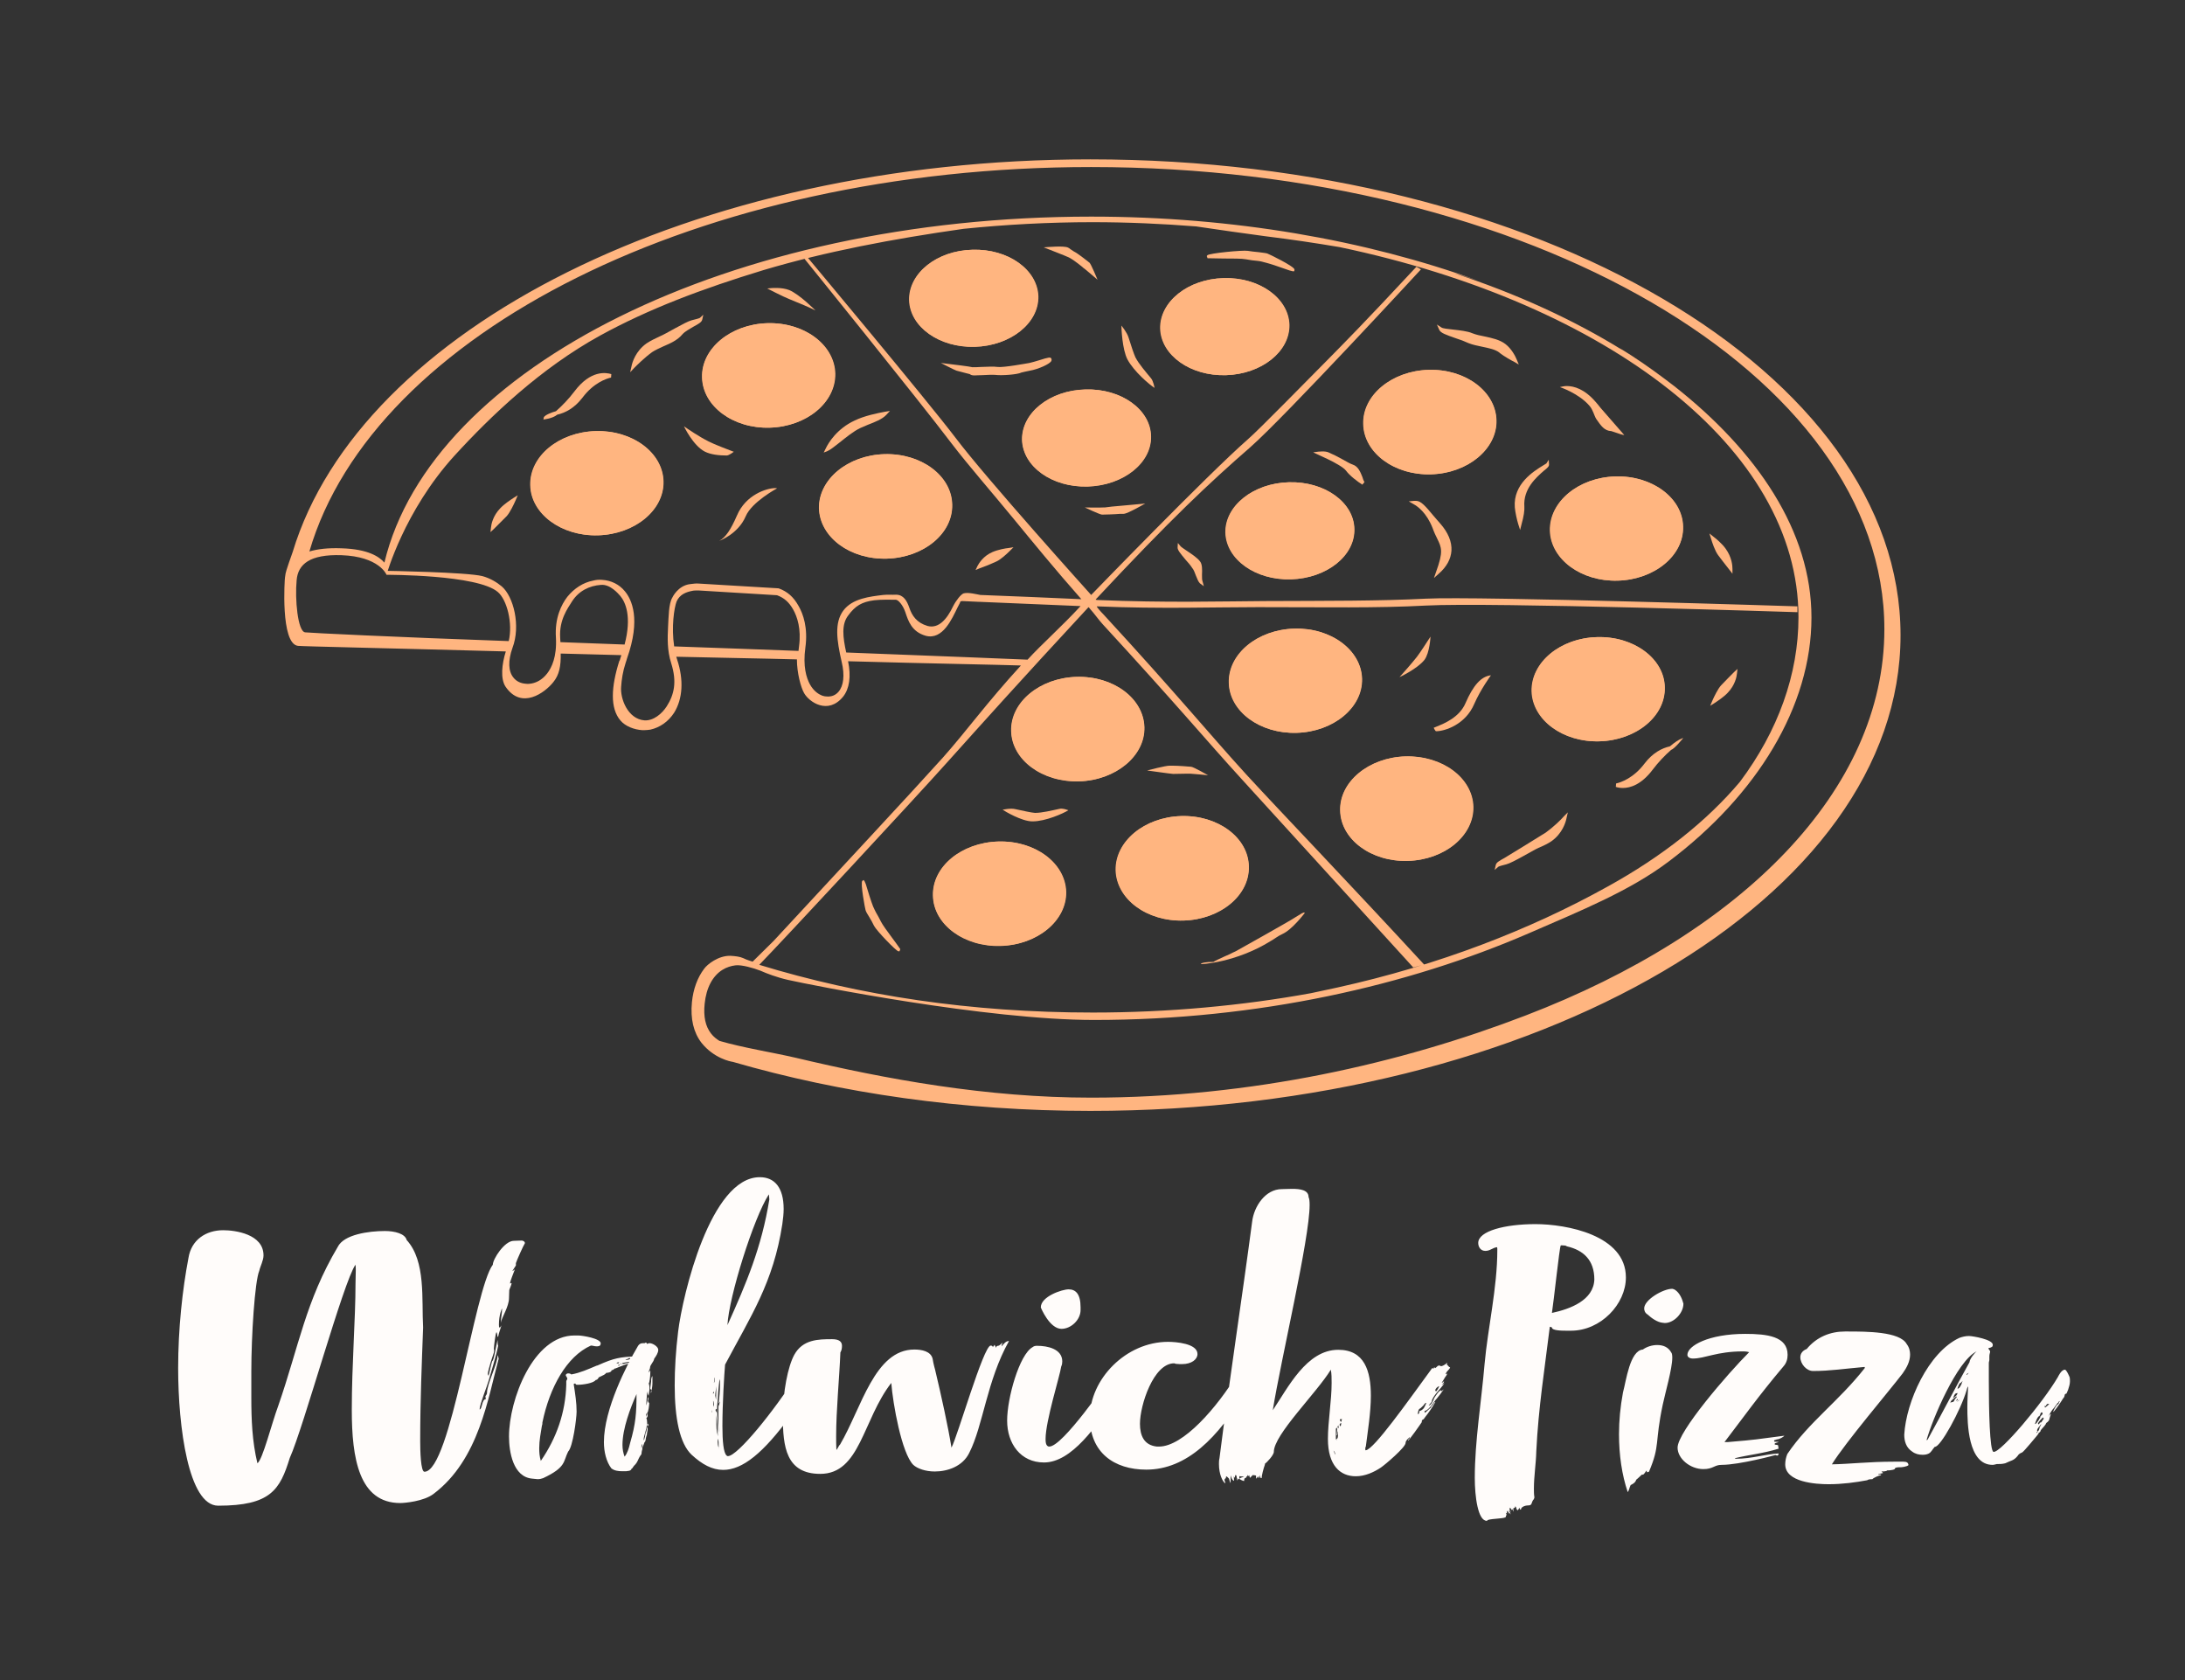 <svg xmlns="http://www.w3.org/2000/svg" version="1.1" xmlns:xlink="http://www.w3.org/1999/xlink" xmlns:svgjs="http://svgjs.dev/svgjs" viewBox="0 0 8.242 6.337"><rect x="0" y="0" width="8.242" height="6.337" fill="#333333" stroke="none"/><g transform="matrix(1,0,0,1,0.601,4.44)"><g><path d=" M 1.337 0.24 C 1.302 0.24 1.258 0.309 1.258 0.33 C 1.188 0.423 1.099 1.111 1 1.111 C 0.986 1.111 0.984 1.032 0.984 0.995 C 0.984 0.842 0.99 0.704 0.995 0.567 C 0.989 0.461 1.006 0.317 0.933 0.237 C 0.927 0.213 0.888 0.203 0.851 0.203 C 0.79 0.203 0.696 0.216 0.673 0.263 C 0.552 0.467 0.526 0.639 0.449 0.861 C 0.423 0.931 0.39 1.065 0.37 1.079 C 0.35 0.996 0.347 0.913 0.347 0.831 L 0.347 0.732 C 0.347 0.599 0.36 0.393 0.377 0.353 C 0.381 0.335 0.393 0.314 0.393 0.295 C 0.393 0.214 0.285 0.2 0.241 0.2 C 0.176 0.2 0.121 0.236 0.11 0.304 C 0.087 0.424 0.071 0.572 0.071 0.72 C 0.071 0.942 0.11 1.239 0.222 1.239 C 0.42 1.239 0.455 1.179 0.492 1.059 C 0.543 0.947 0.695 0.392 0.74 0.33 C 0.741 0.338 0.741 0.345 0.741 0.353 C 0.741 0.368 0.74 0.386 0.74 0.402 C 0.74 0.535 0.726 0.707 0.726 0.878 C 0.726 1.06 0.753 1.229 0.909 1.229 C 0.924 1.229 0.998 1.223 1.035 1.194 C 1.206 1.065 1.24 0.831 1.28 0.685 C 1.28 0.685 1.278 0.672 1.276 0.672 C 1.276 0.704 1.236 0.78 1.236 0.813 C 1.236 0.821 1.23 0.824 1.23 0.827 C 1.23 0.831 1.232 0.837 1.232 0.837 C 1.216 0.837 1.218 0.876 1.208 0.876 C 1.208 0.858 1.238 0.784 1.242 0.768 C 1.246 0.755 1.274 0.661 1.278 0.636 C 1.276 0.633 1.276 0.617 1.276 0.614 C 1.27 0.635 1.262 0.693 1.256 0.693 C 1.254 0.695 1.244 0.741 1.242 0.749 C 1.24 0.746 1.239 0.744 1.239 0.741 C 1.242 0.72 1.257 0.676 1.262 0.661 C 1.262 0.656 1.263 0.656 1.263 0.653 C 1.262 0.651 1.262 0.648 1.262 0.645 C 1.262 0.641 1.268 0.585 1.272 0.585 C 1.272 0.585 1.274 0.587 1.274 0.591 C 1.275 0.593 1.275 0.596 1.275 0.597 C 1.275 0.6 1.275 0.602 1.278 0.602 C 1.281 0.585 1.29 0.564 1.29 0.559 C 1.287 0.564 1.286 0.567 1.284 0.567 C 1.281 0.567 1.281 0.562 1.281 0.556 C 1.281 0.519 1.292 0.495 1.293 0.495 C 1.293 0.513 1.288 0.533 1.288 0.549 C 1.292 0.528 1.319 0.488 1.319 0.456 C 1.319 0.444 1.32 0.436 1.32 0.426 C 1.32 0.424 1.329 0.405 1.329 0.399 C 1.328 0.399 1.323 0.401 1.323 0.401 C 1.323 0.392 1.335 0.365 1.341 0.348 C 1.337 0.35 1.334 0.354 1.332 0.354 C 1.331 0.354 1.344 0.335 1.345 0.333 L 1.345 0.324 C 1.349 0.312 1.373 0.258 1.379 0.249 C 1.379 0.242 1.371 0.239 1.367 0.239 C 1.355 0.239 1.345 0.24 1.337 0.24 M 1.815 0.684 L 1.781 0.682 L 1.814 0.673 C 1.809 0.673 1.806 0.675 1.802 0.675 C 1.736 0.679 1.718 0.681 1.653 0.71 C 1.652 0.71 1.65 0.711 1.649 0.711 C 1.616 0.725 1.587 0.738 1.554 0.744 C 1.551 0.741 1.547 0.74 1.542 0.74 C 1.538 0.74 1.533 0.743 1.533 0.747 C 1.533 0.749 1.538 0.755 1.539 0.759 C 1.539 0.764 1.535 0.766 1.535 0.77 L 1.535 0.783 C 1.532 0.887 1.499 0.983 1.439 1.07 C 1.434 1.053 1.433 1.038 1.433 1.022 C 1.433 0.993 1.439 0.963 1.443 0.938 C 1.445 0.933 1.445 0.93 1.445 0.925 C 1.472 0.794 1.536 0.676 1.628 0.635 C 1.635 0.635 1.641 0.638 1.65 0.638 C 1.653 0.638 1.656 0.638 1.661 0.636 C 1.664 0.633 1.665 0.63 1.665 0.627 C 1.665 0.608 1.595 0.597 1.58 0.597 L 1.566 0.597 C 1.41 0.597 1.319 0.84 1.319 0.978 C 1.319 1.035 1.334 1.131 1.407 1.137 C 1.413 1.137 1.421 1.139 1.427 1.139 C 1.436 1.139 1.442 1.137 1.448 1.135 C 1.535 1.094 1.523 1.073 1.542 1.035 C 1.56 1.018 1.574 0.909 1.574 0.884 C 1.574 0.851 1.569 0.819 1.563 0.78 L 1.568 0.778 C 1.574 0.78 1.566 0.783 1.578 0.783 C 1.598 0.783 1.638 0.777 1.646 0.765 C 1.652 0.764 1.653 0.762 1.656 0.758 C 1.656 0.752 1.677 0.75 1.686 0.738 C 1.694 0.738 1.706 0.735 1.706 0.728 C 1.713 0.728 1.719 0.72 1.721 0.719 C 1.721 0.719 1.719 0.72 1.719 0.722 C 1.74 0.714 1.77 0.699 1.8 0.699 L 1.797 0.692 M 1.746 0.701 C 1.757 0.699 1.77 0.696 1.781 0.696 C 1.785 0.696 1.788 0.696 1.791 0.698 C 1.778 0.698 1.763 0.701 1.748 0.705 M 1.764 0.689 C 1.761 0.689 1.76 0.689 1.758 0.687 C 1.764 0.687 1.769 0.685 1.772 0.682 C 1.775 0.682 1.776 0.682 1.776 0.684 C 1.776 0.687 1.767 0.689 1.764 0.689 M 1.734 0.698 C 1.734 0.701 1.733 0.702 1.731 0.702 L 1.725 0.702 C 1.725 0.698 1.733 0.698 1.734 0.698 M 1.736 0.707 C 1.736 0.711 1.734 0.711 1.731 0.711 C 1.731 0.707 1.734 0.707 1.736 0.707 M 1.74 0.707 C 1.74 0.704 1.742 0.702 1.743 0.701 C 1.743 0.705 1.742 0.707 1.74 0.707 M 1.849 0.626 C 1.846 0.626 1.843 0.627 1.84 0.629 C 1.839 0.626 1.837 0.624 1.836 0.624 C 1.834 0.624 1.833 0.624 1.831 0.626 L 1.825 0.626 C 1.816 0.626 1.809 0.629 1.803 0.641 C 1.764 0.707 1.677 0.875 1.677 0.999 C 1.677 1.036 1.686 1.073 1.705 1.098 C 1.716 1.107 1.731 1.109 1.746 1.109 L 1.761 1.109 C 1.77 1.107 1.774 1.109 1.78 1.103 C 1.78 1.098 1.786 1.098 1.786 1.095 C 1.786 1.095 1.786 1.094 1.791 1.088 C 1.806 1.074 1.804 1.065 1.816 1.048 C 1.818 1.047 1.819 1.044 1.819 1.041 C 1.819 1.035 1.822 1.026 1.822 1.026 L 1.822 1.02 C 1.825 1.014 1.828 1.006 1.83 1 C 1.836 0.996 1.834 0.984 1.837 0.978 C 1.837 0.975 1.839 0.974 1.839 0.972 C 1.839 0.965 1.842 0.957 1.842 0.95 C 1.842 0.947 1.84 0.942 1.839 0.941 C 1.839 0.948 1.839 0.957 1.834 0.966 C 1.833 0.975 1.831 0.984 1.828 0.993 C 1.828 0.992 1.827 0.99 1.827 0.989 C 1.827 0.975 1.839 0.951 1.839 0.931 C 1.84 0.93 1.84 0.929 1.84 0.925 C 1.84 0.919 1.839 0.912 1.837 0.909 C 1.84 0.906 1.842 0.903 1.842 0.9 C 1.842 0.897 1.84 0.893 1.84 0.889 C 1.845 0.887 1.848 0.858 1.848 0.852 C 1.846 0.851 1.843 0.845 1.843 0.843 C 1.843 0.843 1.845 0.839 1.845 0.834 C 1.845 0.833 1.845 0.831 1.843 0.83 C 1.842 0.834 1.842 0.845 1.837 0.861 L 1.837 0.855 C 1.837 0.842 1.84 0.821 1.84 0.807 C 1.84 0.813 1.845 0.824 1.846 0.824 C 1.846 0.816 1.849 0.806 1.849 0.795 C 1.849 0.789 1.848 0.783 1.846 0.777 C 1.849 0.778 1.852 0.749 1.852 0.738 L 1.852 0.729 C 1.851 0.728 1.848 0.735 1.846 0.737 C 1.846 0.729 1.851 0.723 1.851 0.719 C 1.851 0.707 1.864 0.699 1.867 0.684 C 1.873 0.676 1.882 0.663 1.882 0.651 C 1.882 0.639 1.861 0.626 1.849 0.626 M 1.8 0.818 C 1.8 0.889 1.797 0.93 1.776 1.002 C 1.771 1.024 1.765 1.042 1.755 1.054 C 1.75 1.041 1.747 1.026 1.747 1.01 C 1.747 0.948 1.777 0.87 1.8 0.818 M 1.855 0.771 C 1.854 0.783 1.852 0.788 1.852 0.798 C 1.852 0.798 1.854 0.802 1.857 0.802 C 1.855 0.806 1.854 0.808 1.854 0.81 C 1.854 0.812 1.855 0.813 1.855 0.815 C 1.857 0.804 1.86 0.789 1.86 0.778 L 1.86 0.75 C 1.857 0.753 1.855 0.76 1.855 0.771 M 1.821 1.006 C 1.822 1.008 1.822 1.01 1.822 1.011 C 1.822 1.016 1.818 1.02 1.818 1.023 C 1.818 1.017 1.819 1.011 1.821 1.006 M 1.842 0.929 C 1.84 0.93 1.84 0.931 1.84 0.933 C 1.84 0.935 1.84 0.938 1.842 0.939 C 1.843 0.939 1.845 0.936 1.845 0.935 C 1.845 0.933 1.843 0.93 1.842 0.929 M 1.837 0.905 C 1.837 0.905 1.836 0.894 1.836 0.891 C 1.837 0.891 1.839 0.894 1.839 0.895 C 1.839 0.899 1.837 0.901 1.837 0.905 M 2.134 0.707 C 2.232 0.522 2.316 0.398 2.35 0.177 C 2.353 0.156 2.355 0.137 2.355 0.12 C 2.355 0.038 2.32 0 2.265 0 C 2.079 0 1.974 0.444 1.957 0.582 C 1.948 0.656 1.944 0.723 1.944 0.786 C 1.944 0.909 1.963 1.005 2.008 1.047 C 2.047 1.083 2.085 1.104 2.127 1.104 C 2.199 1.104 2.278 1.042 2.383 0.897 C 2.406 0.867 2.472 0.758 2.475 0.746 C 2.475 0.731 2.466 0.705 2.446 0.705 C 2.436 0.705 2.424 0.717 2.412 0.735 L 2.407 0.743 C 2.319 0.882 2.181 1.052 2.145 1.052 C 2.143 1.052 2.142 1.052 2.14 1.05 C 2.128 1.04 2.124 0.995 2.124 0.939 C 2.124 0.852 2.131 0.743 2.134 0.707 M 2.299 0.065 C 2.299 0.063 2.301 0.077 2.301 0.084 C 2.272 0.264 2.214 0.401 2.143 0.558 C 2.148 0.453 2.241 0.155 2.299 0.065 M 2.11 0.963 C 2.109 0.963 2.104 0.903 2.104 0.866 C 2.104 0.857 2.106 0.849 2.106 0.843 C 2.106 0.837 2.107 0.834 2.107 0.833 C 2.107 0.81 2.113 0.765 2.113 0.762 C 2.115 0.766 2.115 0.774 2.115 0.782 C 2.115 0.804 2.112 0.837 2.11 0.849 L 2.11 0.854 L 2.115 0.846 C 2.115 0.849 2.112 0.854 2.112 0.857 C 2.112 0.858 2.109 0.863 2.109 0.864 L 2.109 0.917 C 2.109 0.933 2.109 0.948 2.11 0.959 M 2.107 0.977 C 2.101 0.956 2.101 0.938 2.101 0.919 L 2.101 0.897 C 2.104 0.919 2.106 0.948 2.107 0.977 M 2.11 1.02 C 2.107 1.014 2.106 1.005 2.106 0.998 C 2.106 0.993 2.107 0.989 2.107 0.986 C 2.11 0.992 2.11 1.005 2.11 1.02 M 2.097 0.824 C 2.097 0.813 2.1 0.8 2.101 0.788 C 2.101 0.804 2.1 0.822 2.1 0.84 M 2.089 0.843 C 2.091 0.845 2.092 0.857 2.092 0.858 C 2.092 0.861 2.091 0.864 2.091 0.866 C 2.089 0.86 2.089 0.852 2.089 0.843 M 2.103 0.889 C 2.103 0.887 2.098 0.882 2.098 0.878 C 2.098 0.876 2.101 0.875 2.103 0.873 M 2.094 0.756 C 2.095 0.756 2.095 0.758 2.095 0.76 C 2.095 0.766 2.094 0.774 2.092 0.776 M 2.088 0.816 L 2.091 0.807 C 2.091 0.81 2.092 0.815 2.092 0.815 M 2.085 0.887 C 2.083 0.887 2.083 0.884 2.083 0.878 C 2.083 0.881 2.085 0.884 2.085 0.887 M 2.112 1.026 C 2.11 1.024 2.11 1.022 2.11 1.022 M 2.554 1.029 C 2.553 1.012 2.553 0.995 2.553 0.977 C 2.553 0.879 2.565 0.76 2.569 0.661 C 2.574 0.653 2.575 0.644 2.575 0.636 C 2.575 0.621 2.565 0.611 2.538 0.611 C 2.485 0.611 2.427 0.612 2.395 0.67 C 2.371 0.714 2.352 0.81 2.352 0.903 C 2.352 1.016 2.364 1.119 2.493 1.119 C 2.644 1.119 2.653 0.915 2.761 0.776 C 2.767 0.854 2.8 1.041 2.844 1.085 C 2.859 1.099 2.89 1.11 2.925 1.11 C 2.973 1.11 3.03 1.091 3.055 1.04 C 3.108 0.936 3.121 0.768 3.205 0.618 C 3.193 0.618 3.187 0.627 3.177 0.638 C 3.177 0.63 3.18 0.629 3.18 0.624 C 3.18 0.623 3.171 0.636 3.163 0.636 C 3.162 0.635 3.156 0.639 3.154 0.644 L 3.154 0.639 C 3.154 0.633 3.151 0.639 3.151 0.632 C 3.145 0.639 3.144 0.641 3.144 0.641 C 3.144 0.639 3.142 0.635 3.136 0.635 C 3.109 0.635 3.01 0.981 2.988 1.02 C 2.976 0.944 2.949 0.821 2.926 0.725 L 2.923 0.714 C 2.92 0.704 2.919 0.695 2.917 0.685 C 2.91 0.656 2.875 0.65 2.848 0.65 C 2.698 0.65 2.649 0.87 2.568 1.008 C 2.563 1.012 2.56 1.022 2.554 1.029 M 3.402 0.714 C 3.405 0.708 3.406 0.701 3.406 0.695 C 3.406 0.647 3.349 0.636 3.312 0.636 C 3.306 0.636 3.3 0.636 3.294 0.641 C 3.244 0.669 3.198 0.833 3.198 0.918 C 3.198 1.005 3.249 1.076 3.337 1.076 C 3.442 1.076 3.535 0.938 3.609 0.83 L 3.63 0.8 C 3.634 0.794 3.636 0.788 3.636 0.782 C 3.636 0.762 3.619 0.743 3.604 0.743 C 3.6 0.743 3.595 0.744 3.591 0.75 C 3.577 0.768 3.408 1.016 3.357 1.016 C 3.343 1.016 3.343 0.996 3.343 0.987 C 3.343 0.919 3.397 0.75 3.402 0.714 M 3.475 0.491 C 3.475 0.441 3.457 0.423 3.43 0.423 C 3.405 0.423 3.325 0.45 3.325 0.491 C 3.325 0.492 3.358 0.572 3.403 0.572 C 3.439 0.572 3.475 0.538 3.475 0.501 M 4.101 0.78 C 4.096 0.78 4.093 0.771 4.093 0.765 C 4.093 0.759 4.086 0.756 4.084 0.753 C 4.084 0.75 4.08 0.738 4.072 0.738 C 4.071 0.738 4.069 0.738 4.068 0.74 C 3.99 0.869 3.862 1.016 3.771 1.016 L 3.763 1.016 C 3.714 1.011 3.699 0.974 3.699 0.93 C 3.699 0.86 3.75 0.702 3.828 0.702 C 3.831 0.702 3.832 0.704 3.835 0.704 C 3.843 0.705 3.85 0.705 3.858 0.705 C 3.894 0.705 3.916 0.687 3.916 0.667 C 3.916 0.627 3.834 0.621 3.805 0.621 C 3.646 0.621 3.51 0.762 3.51 0.906 C 3.51 1.038 3.601 1.103 3.723 1.103 C 3.876 1.103 3.994 0.981 4.095 0.813 C 4.099 0.804 4.099 0.801 4.099 0.796 C 4.099 0.794 4.099 0.789 4.101 0.78 M 4.771 0.869 C 4.765 0.879 4.755 0.882 4.753 0.882 C 4.753 0.888 4.752 0.893 4.747 0.894 C 4.747 0.888 4.75 0.873 4.755 0.873 C 4.756 0.873 4.762 0.867 4.765 0.864 C 4.77 0.861 4.773 0.851 4.779 0.851 C 4.78 0.851 4.773 0.866 4.771 0.869 M 4.44 0.987 C 4.441 0.989 4.441 0.99 4.441 0.992 C 4.44 0.99 4.438 0.989 4.438 0.986 L 4.438 0.951 C 4.438 0.947 4.441 0.944 4.441 0.945 C 4.443 0.947 4.443 0.948 4.443 0.951 C 4.443 0.957 4.441 0.968 4.441 0.974 C 4.446 0.974 4.443 0.957 4.446 0.959 L 4.446 0.968 C 4.446 0.977 4.446 0.987 4.44 0.987 M 4.816 0.808 C 4.815 0.807 4.813 0.806 4.813 0.804 C 4.813 0.798 4.821 0.79 4.828 0.788 C 4.827 0.792 4.819 0.806 4.816 0.808 M 4.458 0.927 C 4.458 0.936 4.456 0.939 4.455 0.939 C 4.453 0.939 4.452 0.935 4.452 0.933 C 4.452 0.933 4.455 0.927 4.458 0.927 M 4.458 0.923 C 4.456 0.923 4.453 0.917 4.453 0.913 C 4.453 0.913 4.459 0.913 4.461 0.912 M 4.449 0.945 C 4.449 0.947 4.444 0.944 4.444 0.944 C 4.444 0.942 4.446 0.939 4.447 0.935 C 4.447 0.939 4.449 0.942 4.449 0.945 M 4.434 1.047 C 4.434 1.044 4.432 1.035 4.429 1.032 C 4.432 1.032 4.435 1.04 4.435 1.042 C 4.435 1.044 4.434 1.046 4.434 1.047 M 4.869 0.717 C 4.863 0.717 4.861 0.708 4.857 0.708 L 4.857 0.699 C 4.854 0.704 4.852 0.705 4.852 0.705 C 4.849 0.707 4.84 0.713 4.834 0.713 C 4.833 0.713 4.831 0.711 4.83 0.71 C 4.828 0.711 4.827 0.711 4.825 0.711 C 4.825 0.708 4.818 0.717 4.813 0.72 C 4.812 0.72 4.81 0.717 4.809 0.717 C 4.809 0.717 4.807 0.719 4.807 0.722 C 4.804 0.722 4.804 0.72 4.803 0.72 C 4.8 0.72 4.798 0.725 4.797 0.726 C 4.707 0.849 4.582 1.026 4.551 1.03 C 4.549 1.03 4.549 1.029 4.549 1.026 C 4.549 1.023 4.549 1.018 4.551 1.016 C 4.558 0.96 4.57 0.888 4.57 0.824 C 4.57 0.731 4.546 0.651 4.447 0.651 C 4.327 0.651 4.257 0.795 4.2 0.879 C 4.231 0.687 4.339 0.232 4.339 0.105 C 4.339 0.09 4.338 0.081 4.335 0.075 C 4.335 0.048 4.303 0.044 4.273 0.044 C 4.26 0.044 4.245 0.045 4.234 0.045 C 4.173 0.045 4.129 0.109 4.122 0.169 C 4.086 0.443 4.035 0.774 3.999 1.06 C 3.997 1.068 3.997 1.076 3.997 1.082 C 3.997 1.121 4.011 1.149 4.021 1.155 C 4.021 1.151 4.018 1.143 4.018 1.143 C 4.018 1.134 4.024 1.14 4.024 1.128 C 4.027 1.128 4.035 1.137 4.035 1.137 C 4.036 1.141 4.039 1.153 4.041 1.153 L 4.041 1.131 C 4.041 1.129 4.041 1.128 4.042 1.125 C 4.042 1.131 4.048 1.145 4.054 1.145 C 4.054 1.139 4.053 1.135 4.053 1.127 C 4.053 1.129 4.056 1.133 4.057 1.134 C 4.057 1.131 4.057 1.125 4.06 1.123 C 4.065 1.125 4.063 1.134 4.065 1.135 C 4.065 1.137 4.065 1.143 4.066 1.143 C 4.068 1.143 4.068 1.141 4.068 1.137 C 4.071 1.137 4.072 1.14 4.074 1.14 C 4.074 1.135 4.074 1.131 4.074 1.127 C 4.074 1.129 4.092 1.129 4.092 1.129 C 4.09 1.131 4.075 1.134 4.075 1.137 C 4.075 1.141 4.09 1.146 4.092 1.146 C 4.092 1.139 4.093 1.134 4.099 1.134 C 4.099 1.133 4.101 1.129 4.101 1.129 C 4.104 1.129 4.105 1.127 4.105 1.123 L 4.11 1.128 L 4.111 1.123 C 4.113 1.131 4.113 1.133 4.114 1.134 L 4.125 1.123 C 4.126 1.125 4.137 1.123 4.137 1.127 L 4.137 1.133 C 4.137 1.135 4.137 1.137 4.138 1.137 C 4.138 1.135 4.144 1.131 4.146 1.128 L 4.146 1.135 C 4.149 1.135 4.15 1.128 4.152 1.123 C 4.152 1.133 4.153 1.135 4.158 1.135 C 4.158 1.125 4.165 1.099 4.17 1.085 C 4.17 1.083 4.171 1.082 4.171 1.08 C 4.177 1.077 4.204 1.048 4.204 1.036 C 4.204 0.971 4.366 0.813 4.419 0.726 C 4.422 0.741 4.422 0.759 4.422 0.776 C 4.422 0.843 4.408 0.923 4.408 0.987 C 4.408 1.088 4.455 1.128 4.513 1.128 C 4.548 1.128 4.581 1.113 4.608 1.095 C 4.623 1.085 4.702 1.018 4.701 1.002 C 4.701 0.993 4.713 0.984 4.717 0.98 C 4.717 0.989 4.71 0.987 4.71 0.993 C 4.71 0.999 4.759 0.929 4.762 0.924 C 4.762 0.919 4.762 0.917 4.767 0.913 C 4.768 0.917 4.773 0.906 4.774 0.906 C 4.788 0.888 4.801 0.87 4.813 0.848 C 4.807 0.848 4.806 0.86 4.798 0.864 C 4.797 0.864 4.798 0.87 4.795 0.87 C 4.794 0.87 4.776 0.888 4.774 0.889 C 4.774 0.887 4.773 0.885 4.773 0.885 C 4.771 0.885 4.774 0.882 4.774 0.881 C 4.789 0.881 4.815 0.836 4.818 0.836 C 4.827 0.825 4.837 0.812 4.845 0.8 C 4.842 0.802 4.836 0.808 4.834 0.808 C 4.834 0.808 4.836 0.806 4.836 0.804 C 4.828 0.802 4.813 0.827 4.809 0.833 C 4.809 0.833 4.8 0.861 4.788 0.861 C 4.795 0.852 4.8 0.848 4.8 0.846 C 4.8 0.828 4.836 0.796 4.848 0.776 C 4.845 0.778 4.843 0.782 4.837 0.783 C 4.842 0.78 4.846 0.774 4.846 0.77 C 4.846 0.768 4.84 0.776 4.837 0.776 L 4.851 0.753 C 4.854 0.75 4.858 0.743 4.858 0.74 C 4.855 0.743 4.854 0.743 4.852 0.743 C 4.857 0.728 4.866 0.728 4.869 0.717 M 5.191 0.177 C 5.076 0.177 4.975 0.203 4.975 0.248 C 4.975 0.263 4.984 0.278 5.002 0.278 C 5.02 0.278 5.029 0.266 5.046 0.264 C 5.047 0.266 5.047 0.269 5.047 0.275 C 5.047 0.417 5.011 0.57 4.999 0.704 C 4.987 0.846 4.962 0.995 4.962 1.134 C 4.962 1.205 4.974 1.296 5.007 1.296 C 5.01 1.296 5.01 1.293 5.011 1.293 C 5.028 1.287 5.079 1.288 5.079 1.281 C 5.079 1.28 5.08 1.275 5.082 1.274 C 5.082 1.27 5.079 1.27 5.079 1.266 C 5.08 1.266 5.082 1.269 5.083 1.269 C 5.083 1.262 5.083 1.26 5.086 1.258 C 5.088 1.263 5.091 1.269 5.091 1.269 C 5.092 1.269 5.092 1.268 5.092 1.264 L 5.097 1.272 C 5.097 1.264 5.092 1.262 5.091 1.257 C 5.097 1.257 5.095 1.263 5.098 1.263 C 5.098 1.263 5.092 1.25 5.092 1.251 C 5.094 1.251 5.095 1.248 5.095 1.246 L 5.103 1.257 L 5.103 1.252 C 5.104 1.251 5.107 1.258 5.109 1.262 C 5.109 1.257 5.107 1.254 5.107 1.251 C 5.107 1.246 5.115 1.25 5.115 1.24 C 5.115 1.238 5.116 1.245 5.118 1.245 C 5.118 1.244 5.119 1.256 5.124 1.256 C 5.125 1.256 5.128 1.252 5.13 1.246 C 5.131 1.248 5.131 1.254 5.136 1.254 C 5.136 1.244 5.151 1.238 5.163 1.238 C 5.181 1.238 5.173 1.227 5.185 1.214 C 5.185 1.212 5.187 1.209 5.187 1.208 C 5.185 1.197 5.185 1.185 5.185 1.175 C 5.185 1.128 5.193 1.08 5.194 1.034 C 5.202 0.869 5.226 0.72 5.245 0.564 C 5.251 0.566 5.253 0.566 5.253 0.567 C 5.253 0.578 5.286 0.579 5.307 0.579 L 5.325 0.579 C 5.437 0.579 5.532 0.479 5.532 0.378 C 5.532 0.218 5.307 0.177 5.191 0.177 M 5.413 0.386 C 5.41 0.464 5.323 0.497 5.253 0.512 C 5.26 0.467 5.281 0.269 5.286 0.258 C 5.286 0.257 5.289 0.257 5.29 0.257 C 5.295 0.257 5.301 0.258 5.304 0.258 L 5.31 0.261 C 5.371 0.275 5.413 0.312 5.413 0.386 M 5.619 1.111 C 5.662 1.01 5.64 1.004 5.671 0.858 C 5.68 0.815 5.707 0.722 5.707 0.681 C 5.707 0.672 5.706 0.664 5.703 0.661 C 5.692 0.641 5.673 0.633 5.65 0.633 C 5.632 0.633 5.611 0.639 5.596 0.65 C 5.547 0.654 5.533 0.768 5.521 0.812 C 5.511 0.866 5.506 0.918 5.506 0.969 C 5.506 1.048 5.517 1.123 5.539 1.188 C 5.545 1.179 5.545 1.171 5.55 1.161 C 5.557 1.158 5.568 1.152 5.571 1.141 C 5.58 1.134 5.586 1.127 5.592 1.122 L 5.595 1.122 C 5.602 1.122 5.607 1.107 5.61 1.107 C 5.611 1.107 5.611 1.109 5.611 1.113 M 5.749 0.477 C 5.745 0.462 5.736 0.436 5.716 0.424 C 5.713 0.423 5.71 0.421 5.706 0.421 C 5.673 0.421 5.601 0.462 5.601 0.495 C 5.601 0.503 5.604 0.512 5.614 0.518 C 5.628 0.531 5.65 0.547 5.67 0.549 C 5.673 0.549 5.676 0.55 5.679 0.55 C 5.713 0.55 5.749 0.513 5.749 0.477 M 5.904 0.999 C 5.976 0.905 6.03 0.828 6.126 0.714 C 6.138 0.701 6.142 0.685 6.142 0.67 C 6.142 0.6 6.064 0.591 5.982 0.591 C 5.844 0.591 5.764 0.636 5.764 0.67 C 5.764 0.678 5.772 0.684 5.785 0.684 C 5.83 0.684 5.875 0.657 5.974 0.657 C 5.986 0.657 5.994 0.659 5.997 0.66 C 5.916 0.741 5.727 0.96 5.727 1.02 C 5.727 1.062 5.775 1.101 5.824 1.101 C 5.862 1.101 5.865 1.085 5.893 1.085 C 5.961 1.085 6.097 1.048 6.096 1.048 C 6.097 1.048 6.1 1.05 6.103 1.05 C 6.105 1.05 6.108 1.048 6.108 1.042 C 6.061 1.044 6.007 1.062 5.947 1.062 C 5.946 1.062 5.944 1.062 5.943 1.06 C 5.989 1.048 6.051 1.042 6.108 1.024 L 6.106 1.011 C 6.1 1.008 6.093 1.011 6.093 1.006 C 6.093 1.004 6.097 1.002 6.109 0.999 C 6.106 0.998 6.103 0.998 6.099 0.998 C 6.094 0.998 6.091 0.998 6.091 0.995 C 6.091 0.989 6.1 0.992 6.1 0.989 C 6.111 0.989 6.126 0.98 6.13 0.975 C 6.012 0.99 6.036 0.989 5.917 0.999 M 6.598 1.086 C 6.597 1.077 6.592 1.073 6.579 1.073 L 6.543 1.073 C 6.448 1.073 6.375 1.082 6.309 1.083 C 6.361 0.999 6.525 0.807 6.576 0.74 C 6.591 0.719 6.604 0.695 6.604 0.669 C 6.604 0.656 6.601 0.642 6.591 0.629 C 6.565 0.582 6.439 0.582 6.369 0.582 L 6.358 0.582 C 6.304 0.582 6.252 0.602 6.214 0.648 C 6.198 0.654 6.19 0.666 6.19 0.679 C 6.19 0.704 6.213 0.731 6.238 0.731 C 6.301 0.731 6.36 0.722 6.429 0.716 L 6.433 0.716 L 6.433 0.72 C 6.334 0.846 6.222 0.924 6.141 1.044 C 6.136 1.056 6.133 1.07 6.133 1.083 C 6.133 1.151 6.249 1.158 6.297 1.158 C 6.348 1.158 6.4 1.151 6.442 1.143 C 6.447 1.139 6.457 1.139 6.462 1.139 C 6.465 1.134 6.487 1.125 6.49 1.125 C 6.49 1.125 6.495 1.125 6.495 1.121 L 6.484 1.121 C 6.481 1.118 6.502 1.118 6.502 1.115 C 6.501 1.115 6.496 1.11 6.496 1.11 C 6.496 1.11 6.517 1.11 6.517 1.106 C 6.517 1.106 6.538 1.106 6.546 1.101 C 6.546 1.095 6.556 1.094 6.564 1.094 L 6.57 1.094 C 6.571 1.094 6.592 1.092 6.598 1.086 M 7.125 0.903 C 7.132 0.891 7.138 0.879 7.147 0.87 L 7.161 0.851 C 7.164 0.851 7.164 0.849 7.164 0.848 C 7.165 0.845 7.168 0.845 7.17 0.842 C 7.168 0.843 7.168 0.845 7.168 0.846 C 7.168 0.846 7.165 0.851 7.164 0.854 C 7.162 0.857 7.161 0.857 7.159 0.858 C 7.15 0.869 7.144 0.882 7.144 0.885 C 7.144 0.887 7.15 0.879 7.15 0.879 C 7.158 0.87 7.179 0.839 7.18 0.836 C 7.192 0.824 7.182 0.819 7.194 0.816 L 7.2 0.802 C 7.204 0.79 7.207 0.78 7.207 0.77 C 7.207 0.765 7.207 0.76 7.206 0.755 C 7.204 0.75 7.194 0.726 7.188 0.726 C 7.174 0.726 7.162 0.753 7.162 0.753 C 7.105 0.851 6.945 1.04 6.919 1.036 C 6.904 1.035 6.901 0.872 6.901 0.768 L 6.901 0.701 C 6.901 0.696 6.903 0.693 6.903 0.69 L 6.903 0.679 C 6.903 0.669 6.904 0.667 6.906 0.659 C 6.906 0.651 6.9 0.653 6.9 0.644 C 6.907 0.644 6.912 0.641 6.915 0.638 C 6.915 0.638 6.916 0.635 6.916 0.632 C 6.916 0.612 6.84 0.599 6.826 0.599 C 6.813 0.599 6.801 0.602 6.79 0.606 C 6.672 0.661 6.589 0.848 6.582 0.971 C 6.582 0.996 6.589 1.02 6.612 1.035 C 6.624 1.044 6.637 1.047 6.651 1.047 C 6.66 1.047 6.667 1.046 6.675 1.042 C 6.685 1.036 6.687 1.028 6.697 1.017 C 6.718 1.02 6.795 0.879 6.817 0.804 C 6.817 0.802 6.82 0.792 6.823 0.789 C 6.822 0.812 6.82 0.839 6.82 0.867 C 6.82 0.927 6.822 1.085 6.915 1.085 C 6.921 1.085 6.925 1.083 6.931 1.082 C 6.943 1.082 6.951 1.082 6.963 1.079 C 6.985 1.068 6.994 1.07 7.009 1.052 C 7.015 1.042 7.021 1.041 7.027 1.038 C 7.033 1.035 7.08 0.978 7.08 0.978 C 7.083 0.974 7.089 0.968 7.09 0.963 C 7.092 0.965 7.098 0.956 7.096 0.956 C 7.099 0.95 7.11 0.941 7.116 0.931 C 7.116 0.927 7.123 0.923 7.123 0.923 L 7.128 0.917 C 7.128 0.917 7.134 0.895 7.135 0.894 C 7.132 0.893 7.126 0.901 7.125 0.903 M 6.666 0.992 C 6.688 0.913 6.781 0.693 6.855 0.657 C 6.85 0.66 6.829 0.684 6.828 0.698 C 6.769 0.804 6.727 0.887 6.67 0.99 C 6.67 0.99 6.667 0.992 6.666 0.992 M 7.09 0.915 C 7.086 0.919 7.081 0.931 7.075 0.931 C 7.075 0.931 7.084 0.901 7.092 0.901 C 7.092 0.903 7.093 0.897 7.095 0.895 C 7.096 0.894 7.095 0.887 7.102 0.887 C 7.102 0.888 7.104 0.889 7.104 0.891 C 7.104 0.897 7.095 0.899 7.095 0.905 C 7.095 0.909 7.093 0.907 7.09 0.915 M 7.089 0.933 C 7.089 0.933 7.089 0.931 7.086 0.929 C 7.09 0.921 7.099 0.912 7.105 0.906 C 7.107 0.907 7.108 0.909 7.108 0.911 C 7.108 0.912 7.107 0.913 7.105 0.915 C 7.102 0.919 7.101 0.924 7.095 0.927 L 7.096 0.923 C 7.095 0.923 7.09 0.933 7.089 0.933 M 6.789 0.795 C 6.787 0.795 6.783 0.8 6.783 0.798 C 6.783 0.794 6.79 0.778 6.792 0.777 C 6.795 0.777 6.801 0.77 6.802 0.768 L 6.799 0.777 C 6.799 0.78 6.79 0.795 6.789 0.795 M 6.765 0.848 C 6.763 0.848 6.756 0.849 6.756 0.852 C 6.756 0.843 6.765 0.839 6.769 0.834 C 6.775 0.83 6.778 0.827 6.78 0.827 C 6.781 0.827 6.78 0.831 6.774 0.836 C 6.771 0.839 6.771 0.846 6.765 0.848 M 6.783 0.813 C 6.783 0.822 6.771 0.831 6.766 0.833 C 6.769 0.827 6.772 0.818 6.772 0.821 C 6.774 0.813 6.783 0.816 6.783 0.813 M 7.081 0.966 C 7.081 0.96 7.083 0.959 7.086 0.959 C 7.083 0.957 7.083 0.956 7.083 0.954 C 7.087 0.942 7.095 0.939 7.098 0.93 C 7.098 0.938 7.095 0.939 7.093 0.942 C 7.092 0.951 7.089 0.956 7.086 0.959 M 7.122 0.855 L 7.129 0.855 C 7.128 0.857 7.113 0.87 7.113 0.869 C 7.113 0.867 7.111 0.864 7.111 0.863 L 7.117 0.863 C 7.117 0.858 7.119 0.858 7.122 0.855 M 6.825 0.737 C 6.822 0.743 6.817 0.747 6.816 0.746 L 6.82 0.74 C 6.822 0.741 6.825 0.737 6.825 0.737 M 6.783 0.836 C 6.783 0.836 6.784 0.839 6.784 0.84 C 6.781 0.84 6.778 0.845 6.778 0.845 C 6.778 0.842 6.781 0.837 6.783 0.836 M 6.78 0.848 L 6.79 0.839 C 6.789 0.843 6.783 0.846 6.78 0.848" fill="#fffcfa" fill-rule="nonzero"></path></g><g></g><g clip-path="url(#SvgjsClipPath1177)"><g clip-path="url(#a431c4d08-6b97-426b-a6d7-56a76066c75468a7befd-563e-4f7d-b627-42469a203ea4)"><path d=" M 2.293 -3.352 C 2.293 -3.352 2.355 -3.32 2.376 -3.312 C 2.409 -3.299 2.458 -3.278 2.475 -3.269 C 2.475 -3.269 2.416 -3.329 2.376 -3.346 C 2.347 -3.357 2.312 -3.354 2.293 -3.352" fill="#ffb580" transform="matrix(1,0,0,1,0,0)" fill-rule="nonzero"></path></g><g clip-path="url(#a431c4d08-6b97-426b-a6d7-56a76066c75468a7befd-563e-4f7d-b627-42469a203ea4)"><path d=" M 3.174 -0.873 C 3.313 -0.876 3.423 -0.968 3.421 -1.076 C 3.418 -1.185 3.304 -1.27 3.165 -1.266 C 3.027 -1.262 2.916 -1.171 2.919 -1.062 C 2.921 -0.953 3.036 -0.869 3.174 -0.873 M 3.167 -1.217 C 3.287 -1.221 3.385 -1.152 3.387 -1.063 C 3.39 -0.975 3.294 -0.9 3.175 -0.897 C 3.055 -0.894 2.956 -0.963 2.954 -1.051 C 2.952 -1.139 3.047 -1.214 3.167 -1.217" fill="#ffb580" transform="matrix(1,0,0,1,0,0)" fill-rule="nonzero"></path></g><g clip-path="url(#a431c4d08-6b97-426b-a6d7-56a76066c75468a7befd-563e-4f7d-b627-42469a203ea4)"><path d=" M 2.048 -3.017 C 2.05 -2.908 2.165 -2.823 2.303 -2.827 C 2.442 -2.831 2.552 -2.922 2.55 -3.031 C 2.547 -3.14 2.433 -3.225 2.294 -3.221 C 2.156 -3.217 2.045 -3.125 2.048 -3.017 M 2.517 -3.018 C 2.519 -2.93 2.423 -2.855 2.304 -2.852 C 2.184 -2.848 2.085 -2.917 2.083 -3.006 C 2.081 -3.094 2.176 -3.168 2.296 -3.172 C 2.416 -3.175 2.514 -3.106 2.517 -3.018" fill="#ffb580" transform="matrix(1,0,0,1,0,0)" fill-rule="nonzero"></path></g><g clip-path="url(#a431c4d08-6b97-426b-a6d7-56a76066c75468a7befd-563e-4f7d-b627-42469a203ea4)"><path d=" M 3.483 -3.432 L 3.485 -3.43 C 3.489 -3.428 3.52 -3.401 3.539 -3.385 C 3.539 -3.385 3.514 -3.446 3.508 -3.45 C 3.507 -3.45 3.506 -3.451 3.504 -3.453 C 3.492 -3.462 3.465 -3.484 3.449 -3.492 C 3.446 -3.494 3.442 -3.497 3.437 -3.5 C 3.434 -3.503 3.43 -3.505 3.428 -3.506 C 3.414 -3.514 3.349 -3.508 3.336 -3.507 C 3.336 -3.507 3.426 -3.472 3.431 -3.469 C 3.441 -3.464 3.46 -3.451 3.483 -3.432" fill="#ffb580" transform="matrix(1,0,0,1,0,0)" fill-rule="nonzero"></path></g><g clip-path="url(#a431c4d08-6b97-426b-a6d7-56a76066c75468a7befd-563e-4f7d-b627-42469a203ea4)"><path d=" M 3.316 -3.322 C 3.313 -3.423 3.202 -3.502 3.068 -3.498 C 2.934 -3.495 2.827 -3.41 2.83 -3.308 C 2.832 -3.207 2.943 -3.128 3.077 -3.132 C 3.211 -3.136 3.318 -3.221 3.316 -3.322 M 2.864 -3.298 C 2.862 -3.38 2.954 -3.45 3.07 -3.453 C 3.186 -3.456 3.281 -3.392 3.283 -3.31 C 3.285 -3.228 3.193 -3.158 3.077 -3.155 C 2.961 -3.152 2.866 -3.216 2.864 -3.298" fill="#ffb580" transform="matrix(1,0,0,1,0,0)" fill-rule="nonzero"></path></g><g clip-path="url(#a431c4d08-6b97-426b-a6d7-56a76066c75468a7befd-563e-4f7d-b627-42469a203ea4)"><path d=" M 2.514 -2.749 L 2.506 -2.733 L 2.521 -2.739 C 2.532 -2.744 2.547 -2.756 2.566 -2.771 C 2.59 -2.79 2.619 -2.814 2.645 -2.826 C 2.654 -2.83 2.663 -2.834 2.673 -2.838 C 2.699 -2.848 2.727 -2.859 2.742 -2.875 L 2.756 -2.89 L 2.737 -2.887 C 2.71 -2.882 2.66 -2.872 2.623 -2.854 C 2.556 -2.823 2.524 -2.77 2.514 -2.749" fill="#ffb580" transform="matrix(1,0,0,1,0,0)" fill-rule="nonzero"></path></g><g clip-path="url(#a431c4d08-6b97-426b-a6d7-56a76066c75468a7befd-563e-4f7d-b627-42469a203ea4)"><path d=" M 3.294 -1.342 C 3.343 -1.342 3.41 -1.372 3.429 -1.384 C 3.429 -1.384 3.407 -1.393 3.394 -1.389 C 3.366 -1.383 3.329 -1.374 3.303 -1.374 C 3.289 -1.375 3.258 -1.382 3.23 -1.388 C 3.212 -1.393 3.181 -1.386 3.181 -1.386 C 3.188 -1.381 3.253 -1.342 3.293 -1.342 Z" fill="#ffb580" transform="matrix(1,0,0,1,0,0)" fill-rule="nonzero"></path></g><g clip-path="url(#a431c4d08-6b97-426b-a6d7-56a76066c75468a7befd-563e-4f7d-b627-42469a203ea4)"><path d=" M 3.494 -2.971 C 3.36 -2.968 3.253 -2.883 3.255 -2.781 C 3.258 -2.68 3.369 -2.601 3.503 -2.605 C 3.637 -2.609 3.744 -2.694 3.741 -2.795 C 3.739 -2.896 3.628 -2.975 3.494 -2.971 M 3.503 -2.628 C 3.387 -2.625 3.292 -2.689 3.29 -2.771 C 3.288 -2.853 3.38 -2.923 3.496 -2.926 C 3.612 -2.929 3.707 -2.865 3.709 -2.783 C 3.711 -2.701 3.619 -2.631 3.503 -2.628" fill="#ffb580" transform="matrix(1,0,0,1,0,0)" fill-rule="nonzero"></path></g><g clip-path="url(#a431c4d08-6b97-426b-a6d7-56a76066c75468a7befd-563e-4f7d-b627-42469a203ea4)"><path d=" M 3.365 -3.079 C 3.366 -3.082 3.366 -3.085 3.365 -3.087 C 3.362 -3.094 3.356 -3.093 3.318 -3.081 C 3.305 -3.077 3.291 -3.073 3.282 -3.071 C 3.27 -3.069 3.183 -3.053 3.162 -3.056 C 3.149 -3.058 3.125 -3.057 3.1 -3.056 C 3.089 -3.055 3.072 -3.055 3.067 -3.055 C 3.056 -3.058 2.997 -3.065 2.948 -3.071 C 2.948 -3.071 3 -3.044 3.007 -3.042 C 3.031 -3.036 3.055 -3.029 3.057 -3.029 C 3.061 -3.026 3.065 -3.024 3.075 -3.024 C 3.082 -3.024 3.09 -3.025 3.103 -3.025 C 3.121 -3.026 3.144 -3.027 3.154 -3.026 C 3.176 -3.023 3.237 -3.027 3.252 -3.035 C 3.255 -3.036 3.275 -3.04 3.284 -3.042 C 3.314 -3.047 3.36 -3.067 3.365 -3.079" fill="#ffb580" transform="matrix(1,0,0,1,0,0)" fill-rule="nonzero"></path></g><g clip-path="url(#a431c4d08-6b97-426b-a6d7-56a76066c75468a7befd-563e-4f7d-b627-42469a203ea4)"><path d=" M 3.623 -2.532 C 3.607 -2.531 3.58 -2.528 3.566 -2.526 C 3.564 -2.526 3.561 -2.526 3.559 -2.526 C 3.552 -2.525 3.491 -2.526 3.491 -2.526 C 3.491 -2.526 3.548 -2.499 3.556 -2.499 L 3.556 -2.499 C 3.561 -2.499 3.603 -2.5 3.625 -2.502 C 3.63 -2.502 3.634 -2.502 3.638 -2.502 C 3.654 -2.503 3.719 -2.541 3.719 -2.541 C 3.719 -2.541 3.628 -2.532 3.623 -2.532 Z" fill="#ffb580" transform="matrix(1,0,0,1,0,0)" fill-rule="nonzero"></path></g><g clip-path="url(#a431c4d08-6b97-426b-a6d7-56a76066c75468a7befd-563e-4f7d-b627-42469a203ea4)"><path d=" M 3.157 -2.322 C 3.173 -2.329 3.196 -2.35 3.208 -2.362 L 3.222 -2.376 L 3.203 -2.373 C 3.192 -2.372 3.164 -2.367 3.143 -2.358 C 3.108 -2.343 3.092 -2.316 3.086 -2.305 L 3.079 -2.29 L 3.093 -2.296 C 3.105 -2.3 3.133 -2.311 3.157 -2.322" fill="#ffb580" transform="matrix(1,0,0,1,0,0)" fill-rule="nonzero"></path></g><g clip-path="url(#a431c4d08-6b97-426b-a6d7-56a76066c75468a7befd-563e-4f7d-b627-42469a203ea4)"><path d=" M 1.501 -2.876 C 1.532 -2.883 1.566 -2.901 1.596 -2.94 C 1.638 -2.996 1.686 -3.012 1.704 -3.016 L 1.705 -3.029 C 1.685 -3.035 1.627 -3.045 1.566 -2.964 C 1.545 -2.936 1.519 -2.909 1.496 -2.889 C 1.484 -2.886 1.453 -2.875 1.45 -2.865 C 1.45 -2.862 1.449 -2.857 1.448 -2.856 C 1.448 -2.857 1.449 -2.857 1.45 -2.858 C 1.45 -2.858 1.483 -2.861 1.501 -2.876" fill="#ffb580" transform="matrix(1,0,0,1,0,0)" fill-rule="nonzero"></path></g><g clip-path="url(#a431c4d08-6b97-426b-a6d7-56a76066c75468a7befd-563e-4f7d-b627-42469a203ea4)"><path d=" M 1.286 -2.523 C 1.258 -2.494 1.252 -2.462 1.251 -2.45 L 1.249 -2.433 L 1.261 -2.444 C 1.272 -2.455 1.293 -2.476 1.311 -2.494 C 1.323 -2.508 1.337 -2.537 1.344 -2.553 L 1.352 -2.572 L 1.336 -2.562 C 1.324 -2.554 1.301 -2.539 1.286 -2.523" fill="#ffb580" transform="matrix(1,0,0,1,0,0)" fill-rule="nonzero"></path></g><g clip-path="url(#a431c4d08-6b97-426b-a6d7-56a76066c75468a7befd-563e-4f7d-b627-42469a203ea4)"><path d=" M 3.512 -3.839 C 2.009 -3.839 0.757 -3.198 0.503 -2.358 C 0.494 -2.332 0.483 -2.302 0.48 -2.291 C 0.477 -2.282 0.475 -2.272 0.474 -2.262 C 0.473 -2.26 0.456 -2.012 0.523 -2.004 C 0.539 -2.002 0.873 -1.995 1.307 -1.983 C 1.292 -1.936 1.286 -1.88 1.306 -1.85 C 1.366 -1.762 1.454 -1.827 1.486 -1.867 C 1.509 -1.895 1.515 -1.929 1.514 -1.975 C 1.589 -1.973 1.666 -1.971 1.743 -1.969 C 1.742 -1.968 1.742 -1.967 1.742 -1.966 L 1.739 -1.957 C 1.739 -1.957 1.738 -1.953 1.737 -1.95 L 1.735 -1.947 C 1.704 -1.849 1.7 -1.769 1.739 -1.723 C 1.758 -1.7 1.792 -1.688 1.822 -1.686 C 1.824 -1.686 1.826 -1.686 1.828 -1.686 C 1.836 -1.686 1.844 -1.687 1.852 -1.688 C 1.888 -1.696 1.92 -1.718 1.942 -1.752 C 1.974 -1.804 1.979 -1.875 1.953 -1.953 C 1.952 -1.956 1.951 -1.96 1.95 -1.963 C 2.107 -1.959 2.258 -1.957 2.405 -1.953 C 2.405 -1.902 2.42 -1.847 2.432 -1.826 C 2.451 -1.792 2.522 -1.743 2.579 -1.812 C 2.603 -1.842 2.61 -1.888 2.598 -1.946 C 2.921 -1.937 3.162 -1.933 3.25 -1.93 C 3.119 -1.787 3.045 -1.683 2.956 -1.583 C 2.832 -1.445 2.576 -1.171 2.317 -0.891 C 2.307 -0.881 2.238 -0.813 2.238 -0.813 C 2.238 -0.813 2.214 -0.82 2.203 -0.826 C 2.19 -0.832 2.172 -0.834 2.154 -0.835 C 2.109 -0.836 2.067 -0.803 2.055 -0.786 C 2.03 -0.753 2.014 -0.71 2.009 -0.66 C 2.003 -0.597 2.015 -0.546 2.045 -0.507 C 2.092 -0.448 2.155 -0.436 2.163 -0.435 C 2.57 -0.317 3.028 -0.25 3.512 -0.25 C 5.197 -0.25 6.568 -1.055 6.568 -2.044 C 6.568 -3.034 5.197 -3.839 3.512 -3.839 M 1.513 -2.018 C 1.513 -2.023 1.512 -2.029 1.512 -2.035 C 1.508 -2.102 1.54 -2.145 1.557 -2.172 C 1.582 -2.211 1.622 -2.231 1.666 -2.234 C 1.701 -2.237 1.731 -2.201 1.739 -2.192 C 1.758 -2.169 1.783 -2.115 1.755 -2.009 C 1.673 -2.012 1.592 -2.015 1.513 -2.018 M 2.413 -2.002 C 2.412 -1.996 2.412 -1.991 2.411 -1.985 C 2.261 -1.991 2.102 -1.996 1.942 -2.002 C 1.931 -2.075 1.942 -2.147 1.951 -2.171 C 1.963 -2.199 1.989 -2.207 2.008 -2.211 C 2.016 -2.213 2.024 -2.213 2.033 -2.213 L 2.33 -2.195 C 2.357 -2.185 2.375 -2.169 2.391 -2.141 C 2.406 -2.114 2.422 -2.068 2.413 -2.002 M 2.591 -1.979 C 2.578 -2.038 2.573 -2.085 2.598 -2.118 C 2.625 -2.155 2.65 -2.17 2.697 -2.176 C 2.722 -2.179 2.758 -2.178 2.778 -2.178 C 2.787 -2.178 2.805 -2.158 2.814 -2.131 C 2.825 -2.098 2.838 -2.057 2.891 -2.042 C 2.955 -2.025 2.99 -2.106 3.011 -2.149 C 3.016 -2.158 3.022 -2.17 3.022 -2.172 C 3.023 -2.172 3.025 -2.172 3.028 -2.173 C 3.049 -2.172 3.071 -2.171 3.093 -2.17 C 3.094 -2.17 3.095 -2.17 3.096 -2.17 L 3.096 -2.17 C 3.209 -2.165 3.334 -2.16 3.475 -2.154 C 3.405 -2.078 3.329 -2.011 3.275 -1.952 C 3.227 -1.954 2.959 -1.965 2.591 -1.979 M 2.973 -1.566 C 3.105 -1.713 3.241 -1.865 3.505 -2.15 C 3.508 -2.147 3.51 -2.145 3.512 -2.142 C 3.526 -2.127 3.544 -2.101 3.559 -2.085 C 3.839 -1.781 3.946 -1.651 4.083 -1.501 C 4.2 -1.373 4.73 -0.791 4.73 -0.791 L 4.771 -0.802 C 4.49 -1.107 4.238 -1.369 4.1 -1.519 C 3.963 -1.669 3.841 -1.819 3.561 -2.123 C 3.553 -2.131 3.532 -2.154 3.537 -2.153 C 3.778 -2.143 3.977 -2.15 4.144 -2.15 C 4.405 -2.15 4.591 -2.146 4.778 -2.156 C 5.021 -2.169 6.179 -2.131 6.179 -2.131 L 6.179 -2.153 C 6.179 -2.153 4.973 -2.192 4.777 -2.182 C 4.601 -2.173 4.41 -2.174 4.172 -2.173 C 3.996 -2.172 3.8 -2.166 3.537 -2.177 L 3.532 -2.178 L 3.533 -2.18 C 3.816 -2.483 3.961 -2.619 4.115 -2.753 C 4.247 -2.869 4.759 -3.424 4.759 -3.424 L 4.742 -3.434 C 4.541 -3.218 4.469 -3.146 4.402 -3.078 C 4.335 -3.011 4.15 -2.821 4.106 -2.783 C 3.952 -2.648 3.515 -2.196 3.515 -2.196 C 3.515 -2.196 3.121 -2.633 3.004 -2.788 C 2.897 -2.929 2.442 -3.473 2.442 -3.473 L 2.427 -3.472 C 2.427 -3.472 2.864 -2.932 2.988 -2.768 C 3.053 -2.683 3.139 -2.585 3.226 -2.479 C 3.291 -2.4 3.379 -2.292 3.478 -2.18 C 3.351 -2.186 3.224 -2.191 3.097 -2.196 C 3.085 -2.198 3.051 -2.207 3.034 -2.202 C 3.024 -2.199 3.005 -2.175 2.994 -2.153 C 2.971 -2.105 2.94 -2.068 2.898 -2.079 C 2.857 -2.091 2.839 -2.118 2.829 -2.148 C 2.82 -2.174 2.807 -2.197 2.779 -2.197 C 2.762 -2.196 2.75 -2.198 2.73 -2.196 C 2.681 -2.19 2.614 -2.183 2.58 -2.137 C 2.546 -2.091 2.555 -2.026 2.574 -1.943 C 2.586 -1.893 2.581 -1.853 2.562 -1.831 C 2.551 -1.818 2.536 -1.812 2.519 -1.813 C 2.513 -1.813 2.507 -1.814 2.501 -1.816 C 2.488 -1.821 2.469 -1.832 2.454 -1.859 C 2.441 -1.883 2.427 -1.926 2.437 -1.998 C 2.447 -2.072 2.429 -2.124 2.411 -2.155 C 2.392 -2.189 2.369 -2.209 2.336 -2.221 L 2.034 -2.239 C 2.024 -2.24 2.013 -2.238 2.003 -2.237 C 1.956 -2.232 1.935 -2.186 1.935 -2.186 C 1.921 -2.163 1.921 -2.11 1.919 -2.076 C 1.917 -2.036 1.915 -1.987 1.931 -1.938 C 1.953 -1.868 1.942 -1.82 1.914 -1.776 C 1.896 -1.748 1.864 -1.721 1.83 -1.723 C 1.767 -1.728 1.738 -1.805 1.742 -1.85 C 1.744 -1.878 1.748 -1.906 1.759 -1.94 C 1.76 -1.943 1.761 -1.945 1.762 -1.949 L 1.764 -1.956 C 1.817 -2.105 1.782 -2.179 1.756 -2.21 C 1.735 -2.236 1.704 -2.251 1.67 -2.253 C 1.658 -2.254 1.647 -2.253 1.636 -2.25 C 1.599 -2.243 1.565 -2.221 1.539 -2.189 C 1.517 -2.16 1.491 -2.11 1.496 -2.035 C 1.5 -1.963 1.48 -1.922 1.463 -1.9 C 1.443 -1.874 1.42 -1.865 1.404 -1.862 C 1.398 -1.861 1.391 -1.86 1.384 -1.861 C 1.364 -1.862 1.347 -1.87 1.336 -1.884 C 1.316 -1.908 1.315 -1.948 1.332 -1.996 C 1.364 -2.08 1.336 -2.19 1.292 -2.228 C 1.273 -2.244 1.248 -2.259 1.219 -2.267 C 1.16 -2.282 0.858 -2.287 0.858 -2.287 L 0.857 -2.272 C 0.859 -2.272 1.201 -2.273 1.277 -2.207 C 1.311 -2.178 1.334 -2.09 1.318 -2.022 C 0.889 -2.037 0.565 -2.053 0.55 -2.055 C 0.522 -2.058 0.511 -2.181 0.518 -2.252 C 0.523 -2.312 0.568 -2.35 0.687 -2.346 C 0.829 -2.341 0.857 -2.273 0.857 -2.272 C 0.857 -2.272 0.923 -2.512 1.113 -2.721 C 1.253 -2.874 1.439 -3.051 1.662 -3.174 C 1.846 -3.275 2.048 -3.351 2.278 -3.421 C 2.513 -3.491 2.767 -3.539 3.034 -3.577 C 3.192 -3.593 3.355 -3.602 3.521 -3.602 C 3.654 -3.602 3.784 -3.596 3.911 -3.586 C 4 -3.573 4.088 -3.56 4.172 -3.549 C 4.27 -3.537 4.363 -3.523 4.452 -3.508 C 5.462 -3.296 6.183 -2.75 6.183 -2.112 C 6.183 -1.897 6.106 -1.683 5.962 -1.491 C 5.838 -1.344 5.67 -1.21 5.461 -1.095 C 5.173 -0.935 4.828 -0.8 4.442 -0.715 C 4.409 -0.708 4.377 -0.701 4.344 -0.694 C 4.085 -0.647 3.808 -0.621 3.521 -0.621 C 3.059 -0.621 2.643 -0.685 2.263 -0.801 C 2.346 -0.886 2.847 -1.425 2.973 -1.566 M 5.154 -0.61 C 4.683 -0.429 4.12 -0.3 3.515 -0.3 C 3.121 -0.3 2.743 -0.369 2.398 -0.451 C 2.306 -0.472 2.203 -0.488 2.113 -0.514 C 2.102 -0.521 2.091 -0.529 2.081 -0.542 C 2.06 -0.569 2.052 -0.606 2.057 -0.654 C 2.063 -0.714 2.087 -0.759 2.124 -0.782 C 2.14 -0.792 2.157 -0.797 2.173 -0.799 C 2.196 -0.802 2.241 -0.789 2.267 -0.779 C 2.292 -0.768 2.328 -0.754 2.372 -0.744 C 2.46 -0.724 3.12 -0.593 3.526 -0.593 C 4.145 -0.593 4.711 -0.723 5.166 -0.92 C 5.361 -1.005 5.546 -1.079 5.694 -1.191 C 6.026 -1.441 6.232 -1.776 6.232 -2.111 C 6.232 -2.436 6.027 -2.738 5.714 -2.984 C 5.704 -2.991 5.695 -2.999 5.685 -3.006 C 5.681 -3.009 5.677 -3.012 5.673 -3.015 C 5.621 -3.054 5.566 -3.092 5.507 -3.128 C 5.511 -3.125 5.516 -3.122 5.52 -3.119 C 5.336 -3.233 5.121 -3.332 4.883 -3.41 C 4.913 -3.402 4.943 -3.392 4.973 -3.382 C 4.552 -3.534 4.052 -3.623 3.515 -3.623 C 2.154 -3.623 1.025 -3.054 0.849 -2.318 C 0.83 -2.34 0.788 -2.369 0.687 -2.372 C 0.636 -2.374 0.596 -2.369 0.566 -2.36 C 0.806 -3.182 2.037 -3.81 3.515 -3.81 C 5.165 -3.81 6.507 -3.028 6.507 -2.067 C 6.507 -1.458 5.968 -0.922 5.154 -0.61" fill="#ffb580" transform="matrix(1,0,0,1,0,0)" fill-rule="nonzero"></path></g><g clip-path="url(#a431c4d08-6b97-426b-a6d7-56a76066c75468a7befd-563e-4f7d-b627-42469a203ea4)"><path d=" M 1.646 -2.814 C 1.508 -2.81 1.398 -2.719 1.4 -2.61 C 1.403 -2.502 1.517 -2.417 1.656 -2.421 C 1.794 -2.425 1.905 -2.516 1.902 -2.625 C 1.899 -2.733 1.785 -2.818 1.646 -2.814 M 1.656 -2.445 C 1.536 -2.442 1.438 -2.511 1.435 -2.599 C 1.433 -2.688 1.529 -2.762 1.648 -2.765 C 1.768 -2.769 1.867 -2.7 1.869 -2.612 C 1.871 -2.523 1.775 -2.449 1.656 -2.445" fill="#ffb580" transform="matrix(1,0,0,1,0,0)" fill-rule="nonzero"></path></g><g clip-path="url(#a431c4d08-6b97-426b-a6d7-56a76066c75468a7befd-563e-4f7d-b627-42469a203ea4)"><path d=" M 2.489 -2.523 C 2.492 -2.414 2.606 -2.329 2.745 -2.333 C 2.884 -2.337 2.994 -2.428 2.991 -2.537 C 2.989 -2.646 2.874 -2.731 2.736 -2.727 C 2.597 -2.723 2.487 -2.632 2.489 -2.523 M 2.958 -2.524 C 2.96 -2.436 2.865 -2.361 2.745 -2.358 C 2.626 -2.354 2.527 -2.423 2.525 -2.512 C 2.523 -2.6 2.618 -2.675 2.738 -2.678 C 2.857 -2.681 2.956 -2.612 2.958 -2.524" fill="#ffb580" transform="matrix(1,0,0,1,0,0)" fill-rule="nonzero"></path></g><g clip-path="url(#a431c4d08-6b97-426b-a6d7-56a76066c75468a7befd-563e-4f7d-b627-42469a203ea4)"><path d=" M 2.048 -3.235 L 2.052 -3.253 L 2.039 -3.241 C 2.036 -3.239 2.02 -3.235 2.008 -3.232 C 1.984 -3.226 1.91 -3.18 1.887 -3.171 C 1.87 -3.163 1.853 -3.155 1.838 -3.145 C 1.797 -3.116 1.784 -3.074 1.781 -3.058 L 1.776 -3.036 L 1.791 -3.052 C 1.802 -3.063 1.83 -3.091 1.859 -3.112 C 1.871 -3.12 1.887 -3.127 1.902 -3.134 C 1.928 -3.145 1.955 -3.157 1.974 -3.18 C 1.983 -3.19 2 -3.199 2.015 -3.208 C 2.035 -3.219 2.046 -3.225 2.048 -3.235" fill="#ffb580" transform="matrix(1,0,0,1,0,0)" fill-rule="nonzero"></path></g><g clip-path="url(#a431c4d08-6b97-426b-a6d7-56a76066c75468a7befd-563e-4f7d-b627-42469a203ea4)"><path d=" M 2.179 -2.496 C 2.155 -2.441 2.136 -2.413 2.112 -2.4 C 2.112 -2.4 2.183 -2.425 2.212 -2.493 C 2.235 -2.547 2.33 -2.598 2.33 -2.598 C 2.328 -2.599 2.326 -2.599 2.323 -2.599 C 2.291 -2.599 2.212 -2.574 2.179 -2.496" fill="#ffb580" transform="matrix(1,0,0,1,0,0)" fill-rule="nonzero"></path></g><g clip-path="url(#a431c4d08-6b97-426b-a6d7-56a76066c75468a7befd-563e-4f7d-b627-42469a203ea4)"><path d=" M 4.957 -1.397 C 4.954 -1.506 4.84 -1.591 4.701 -1.587 C 4.563 -1.583 4.452 -1.491 4.455 -1.383 C 4.457 -1.274 4.572 -1.189 4.71 -1.193 C 4.849 -1.197 4.959 -1.288 4.957 -1.397 M 4.49 -1.372 C 4.488 -1.46 4.583 -1.534 4.703 -1.538 C 4.823 -1.541 4.921 -1.472 4.924 -1.384 C 4.926 -1.296 4.83 -1.221 4.711 -1.218 C 4.591 -1.214 4.492 -1.283 4.49 -1.372" fill="#ffb580" transform="matrix(1,0,0,1,0,0)" fill-rule="nonzero"></path></g><g clip-path="url(#a431c4d08-6b97-426b-a6d7-56a76066c75468a7befd-563e-4f7d-b627-42469a203ea4)"><path d=" M 2.167 -2.736 C 2.146 -2.744 2.093 -2.764 2.072 -2.775 C 2.036 -2.793 1.995 -2.821 1.979 -2.832 C 1.979 -2.832 2.013 -2.76 2.057 -2.737 C 2.08 -2.725 2.113 -2.722 2.14 -2.722 C 2.149 -2.722 2.167 -2.736 2.167 -2.736" fill="#ffb580" transform="matrix(1,0,0,1,0,0)" fill-rule="nonzero"></path></g><g clip-path="url(#a431c4d08-6b97-426b-a6d7-56a76066c75468a7befd-563e-4f7d-b627-42469a203ea4)"><path d=" M 2.664 -1.007 C 2.666 -1 2.672 -0.991 2.678 -0.981 C 2.684 -0.971 2.691 -0.959 2.696 -0.948 C 2.705 -0.93 2.78 -0.852 2.788 -0.852 L 2.788 -0.852 L 2.792 -0.852 L 2.795 -0.86 L 2.793 -0.863 C 2.785 -0.874 2.775 -0.889 2.764 -0.903 C 2.746 -0.927 2.728 -0.952 2.722 -0.964 C 2.716 -0.976 2.709 -0.989 2.703 -0.999 C 2.699 -1.006 2.695 -1.016 2.692 -1.022 L 2.691 -1.025 C 2.687 -1.034 2.67 -1.087 2.665 -1.105 C 2.663 -1.109 2.662 -1.112 2.662 -1.112 C 2.662 -1.114 2.661 -1.115 2.66 -1.116 L 2.657 -1.121 L 2.652 -1.118 C 2.643 -1.112 2.663 -1.008 2.664 -1.007" fill="#ffb580" transform="matrix(1,0,0,1,0,0)" fill-rule="nonzero"></path></g><g clip-path="url(#a431c4d08-6b97-426b-a6d7-56a76066c75468a7befd-563e-4f7d-b627-42469a203ea4)"><path d=" M 5.433 -1.644 C 5.572 -1.648 5.682 -1.739 5.679 -1.848 C 5.677 -1.956 5.562 -2.041 5.424 -2.037 C 5.285 -2.034 5.175 -1.942 5.178 -1.834 C 5.18 -1.725 5.295 -1.64 5.433 -1.644 M 5.426 -1.989 C 5.545 -1.992 5.644 -1.923 5.646 -1.835 C 5.648 -1.746 5.553 -1.672 5.433 -1.668 C 5.314 -1.665 5.215 -1.734 5.213 -1.822 C 5.211 -1.911 5.306 -1.985 5.426 -1.989" fill="#ffb580" transform="matrix(1,0,0,1,0,0)" fill-rule="nonzero"></path></g><g clip-path="url(#a431c4d08-6b97-426b-a6d7-56a76066c75468a7befd-563e-4f7d-b627-42469a203ea4)"><path d=" M 3.609 -1.158 C 3.611 -1.049 3.726 -0.964 3.864 -0.968 C 4.003 -0.972 4.113 -1.063 4.11 -1.172 C 4.108 -1.281 3.993 -1.366 3.855 -1.362 C 3.716 -1.358 3.606 -1.267 3.609 -1.158 M 4.077 -1.159 C 4.079 -1.071 3.984 -0.996 3.864 -0.993 C 3.745 -0.989 3.646 -1.058 3.644 -1.147 C 3.642 -1.235 3.737 -1.31 3.857 -1.313 C 3.976 -1.316 4.075 -1.247 4.077 -1.159" fill="#ffb580" transform="matrix(1,0,0,1,0,0)" fill-rule="nonzero"></path></g><g clip-path="url(#a431c4d08-6b97-426b-a6d7-56a76066c75468a7befd-563e-4f7d-b627-42469a203ea4)"><path d=" M 5.603 -1.561 C 5.561 -1.505 5.513 -1.489 5.495 -1.485 L 5.494 -1.472 C 5.503 -1.469 5.512 -1.468 5.521 -1.468 C 5.548 -1.468 5.59 -1.48 5.633 -1.537 C 5.654 -1.565 5.68 -1.592 5.703 -1.612 C 5.715 -1.615 5.748 -1.656 5.748 -1.656 C 5.747 -1.656 5.745 -1.656 5.744 -1.655 C 5.732 -1.651 5.716 -1.64 5.698 -1.625 C 5.667 -1.618 5.633 -1.6 5.603 -1.561" fill="#ffb580" transform="matrix(1,0,0,1,0,0)" fill-rule="nonzero"></path></g><g clip-path="url(#a431c4d08-6b97-426b-a6d7-56a76066c75468a7befd-563e-4f7d-b627-42469a203ea4)"><path d=" M 5.493 -2.643 C 5.354 -2.639 5.244 -2.548 5.247 -2.439 C 5.249 -2.331 5.364 -2.246 5.502 -2.25 C 5.641 -2.254 5.751 -2.345 5.748 -2.454 C 5.746 -2.562 5.631 -2.647 5.493 -2.643 M 5.502 -2.274 C 5.383 -2.271 5.284 -2.34 5.282 -2.428 C 5.28 -2.517 5.375 -2.591 5.495 -2.594 C 5.614 -2.598 5.713 -2.529 5.715 -2.441 C 5.717 -2.352 5.622 -2.278 5.502 -2.274" fill="#ffb580" transform="matrix(1,0,0,1,0,0)" fill-rule="nonzero"></path></g><g clip-path="url(#a431c4d08-6b97-426b-a6d7-56a76066c75468a7befd-563e-4f7d-b627-42469a203ea4)"><path d=" M 5.232 -2.692 C 5.23 -2.691 5.224 -2.687 5.219 -2.684 C 5.185 -2.663 5.106 -2.615 5.113 -2.526 C 5.115 -2.506 5.121 -2.479 5.126 -2.463 L 5.133 -2.441 L 5.138 -2.461 C 5.147 -2.493 5.15 -2.515 5.149 -2.529 C 5.144 -2.597 5.195 -2.64 5.222 -2.664 C 5.236 -2.675 5.243 -2.681 5.242 -2.689 L 5.241 -2.706 Z" fill="#ffb580" transform="matrix(1,0,0,1,0,0)" fill-rule="nonzero"></path></g><g clip-path="url(#a431c4d08-6b97-426b-a6d7-56a76066c75468a7befd-563e-4f7d-b627-42469a203ea4)"><path d=" M 5.128 -3.065 L 5.121 -3.082 C 5.115 -3.097 5.101 -3.124 5.078 -3.142 C 5.056 -3.159 5.027 -3.165 4.999 -3.171 C 4.982 -3.174 4.966 -3.178 4.953 -3.183 C 4.935 -3.191 4.906 -3.194 4.88 -3.197 C 4.862 -3.199 4.841 -3.201 4.836 -3.205 L 4.819 -3.216 L 4.828 -3.196 C 4.833 -3.184 4.854 -3.177 4.891 -3.164 C 4.907 -3.159 4.923 -3.153 4.938 -3.146 C 4.955 -3.139 4.973 -3.136 4.991 -3.132 C 5.015 -3.127 5.04 -3.122 5.055 -3.11 L 5.057 -3.108 C 5.074 -3.095 5.099 -3.081 5.113 -3.074 Z" fill="#ffb580" transform="matrix(1,0,0,1,0,0)" fill-rule="nonzero"></path></g><g clip-path="url(#a431c4d08-6b97-426b-a6d7-56a76066c75468a7befd-563e-4f7d-b627-42469a203ea4)"><path d=" M 4.049 -0.847 C 4.042 -0.843 4.031 -0.838 4.019 -0.833 C 3.997 -0.823 3.982 -0.816 3.976 -0.812 C 3.948 -0.812 3.932 -0.809 3.928 -0.804 C 3.927 -0.802 4.06 -0.809 4.191 -0.89 C 4.204 -0.897 4.22 -0.91 4.236 -0.917 C 4.274 -0.934 4.321 -0.997 4.321 -0.997 L 4.319 -0.998 C 4.315 -0.999 4.31 -0.996 4.283 -0.979 C 4.264 -0.966 4.078 -0.862 4.06 -0.852 C 4.055 -0.85 4.052 -0.848 4.049 -0.847" fill="#ffb580" transform="matrix(1,0,0,1,0,0)" fill-rule="nonzero"></path></g><g clip-path="url(#a431c4d08-6b97-426b-a6d7-56a76066c75468a7befd-563e-4f7d-b627-42469a203ea4)"><path d=" M 4.788 -3.045 C 4.65 -3.041 4.54 -2.95 4.542 -2.841 C 4.545 -2.732 4.659 -2.647 4.798 -2.651 C 4.936 -2.655 5.047 -2.747 5.044 -2.855 C 5.041 -2.964 4.927 -3.049 4.788 -3.045 M 4.798 -2.676 C 4.678 -2.672 4.58 -2.741 4.577 -2.83 C 4.575 -2.918 4.671 -2.993 4.79 -2.996 C 4.91 -2.999 5.009 -2.931 5.011 -2.842 C 5.013 -2.754 4.917 -2.679 4.798 -2.676" fill="#ffb580" transform="matrix(1,0,0,1,0,0)" fill-rule="nonzero"></path></g><g clip-path="url(#a431c4d08-6b97-426b-a6d7-56a76066c75468a7befd-563e-4f7d-b627-42469a203ea4)"><path d=" M 4.537 -1.88 C 4.534 -1.988 4.42 -2.073 4.282 -2.069 C 4.143 -2.065 4.033 -1.974 4.035 -1.865 C 4.038 -1.757 4.152 -1.672 4.291 -1.676 C 4.429 -1.68 4.54 -1.771 4.537 -1.88 M 4.291 -1.7 C 4.171 -1.697 4.073 -1.766 4.071 -1.854 C 4.068 -1.943 4.164 -2.017 4.283 -2.021 C 4.403 -2.024 4.502 -1.955 4.504 -1.867 C 4.506 -1.778 4.411 -1.704 4.291 -1.7" fill="#ffb580" transform="matrix(1,0,0,1,0,0)" fill-rule="nonzero"></path></g><g clip-path="url(#a431c4d08-6b97-426b-a6d7-56a76066c75468a7befd-563e-4f7d-b627-42469a203ea4)"><path d=" M 5.081 -1.18 C 5.105 -1.186 5.18 -1.232 5.202 -1.242 C 5.219 -1.249 5.236 -1.257 5.251 -1.267 C 5.292 -1.296 5.305 -1.338 5.308 -1.354 L 5.313 -1.376 L 5.298 -1.361 C 5.288 -1.349 5.259 -1.321 5.23 -1.3 C 5.218 -1.292 5.089 -1.213 5.074 -1.204 C 5.054 -1.193 5.043 -1.187 5.041 -1.177 L 5.037 -1.159 L 5.051 -1.171 C 5.054 -1.173 5.069 -1.177 5.081 -1.18" fill="#ffb580" transform="matrix(1,0,0,1,0,0)" fill-rule="nonzero"></path></g><g clip-path="url(#a431c4d08-6b97-426b-a6d7-56a76066c75468a7befd-563e-4f7d-b627-42469a203ea4)"><path d=" M 4.772 -1.951 C 4.792 -1.977 4.795 -2.039 4.795 -2.039 C 4.784 -2.022 4.757 -1.98 4.744 -1.963 C 4.722 -1.935 4.693 -1.903 4.678 -1.886 C 4.678 -1.886 4.745 -1.917 4.772 -1.951" fill="#ffb580" transform="matrix(1,0,0,1,0,0)" fill-rule="nonzero"></path></g><g clip-path="url(#a431c4d08-6b97-426b-a6d7-56a76066c75468a7befd-563e-4f7d-b627-42469a203ea4)"><path d=" M 4.816 -1.682 C 4.849 -1.682 4.927 -1.707 4.96 -1.785 C 4.984 -1.84 5.023 -1.893 5.023 -1.893 C 4.986 -1.889 4.956 -1.855 4.927 -1.788 C 4.904 -1.734 4.846 -1.711 4.819 -1.7 C 4.814 -1.698 4.81 -1.696 4.807 -1.695 C 4.807 -1.695 4.813 -1.682 4.816 -1.682" fill="#ffb580" transform="matrix(1,0,0,1,0,0)" fill-rule="nonzero"></path></g><g clip-path="url(#a431c4d08-6b97-426b-a6d7-56a76066c75468a7befd-563e-4f7d-b627-42469a203ea4)"><path d=" M 4.261 -2.621 C 4.127 -2.618 4.02 -2.532 4.023 -2.431 C 4.025 -2.33 4.136 -2.251 4.27 -2.255 C 4.404 -2.259 4.511 -2.344 4.508 -2.445 C 4.506 -2.546 4.395 -2.625 4.261 -2.621 M 4.27 -2.278 C 4.154 -2.275 4.059 -2.339 4.057 -2.421 C 4.055 -2.503 4.147 -2.573 4.263 -2.576 C 4.379 -2.579 4.474 -2.515 4.476 -2.433 C 4.478 -2.351 4.386 -2.281 4.27 -2.278" fill="#ffb580" transform="matrix(1,0,0,1,0,0)" fill-rule="nonzero"></path></g><g clip-path="url(#a431c4d08-6b97-426b-a6d7-56a76066c75468a7befd-563e-4f7d-b627-42469a203ea4)"><path d=" M 5.88 -2.346 C 5.891 -2.331 5.906 -2.312 5.924 -2.289 L 5.934 -2.276 L 5.934 -2.294 C 5.934 -2.306 5.932 -2.338 5.908 -2.371 C 5.895 -2.389 5.874 -2.407 5.862 -2.416 L 5.847 -2.428 L 5.853 -2.409 C 5.857 -2.395 5.868 -2.362 5.88 -2.346" fill="#ffb580" transform="matrix(1,0,0,1,0,0)" fill-rule="nonzero"></path></g><g clip-path="url(#a431c4d08-6b97-426b-a6d7-56a76066c75468a7befd-563e-4f7d-b627-42469a203ea4)"><path d=" M 4.179 -3.484 C 4.172 -3.486 4.159 -3.487 4.146 -3.489 C 4.133 -3.49 4.118 -3.492 4.105 -3.494 C 4.087 -3.497 3.959 -3.485 3.953 -3.477 L 3.951 -3.474 L 3.954 -3.466 L 3.958 -3.466 C 3.974 -3.466 3.994 -3.465 4.014 -3.465 C 4.048 -3.465 4.084 -3.465 4.099 -3.462 C 4.114 -3.459 4.13 -3.457 4.143 -3.456 C 4.153 -3.455 4.164 -3.452 4.171 -3.45 L 4.175 -3.449 C 4.185 -3.447 4.244 -3.427 4.263 -3.42 C 4.268 -3.419 4.271 -3.418 4.271 -3.418 C 4.273 -3.417 4.274 -3.417 4.276 -3.417 L 4.281 -3.417 L 4.282 -3.423 C 4.283 -3.435 4.181 -3.484 4.179 -3.484" fill="#ffb580" transform="matrix(1,0,0,1,0,0)" fill-rule="nonzero"></path></g><g clip-path="url(#a431c4d08-6b97-426b-a6d7-56a76066c75468a7befd-563e-4f7d-b627-42469a203ea4)"><path d=" M 5.858 -1.797 L 5.85 -1.778 L 5.866 -1.788 C 5.878 -1.796 5.901 -1.811 5.916 -1.827 C 5.944 -1.856 5.95 -1.888 5.951 -1.9 L 5.953 -1.917 L 5.941 -1.906 C 5.93 -1.895 5.909 -1.874 5.891 -1.855 C 5.879 -1.842 5.865 -1.813 5.858 -1.797" fill="#ffb580" transform="matrix(1,0,0,1,0,0)" fill-rule="nonzero"></path></g><g clip-path="url(#a431c4d08-6b97-426b-a6d7-56a76066c75468a7befd-563e-4f7d-b627-42469a203ea4)"><path d=" M 3.47 -1.493 C 3.608 -1.497 3.719 -1.589 3.716 -1.697 C 3.713 -1.806 3.599 -1.891 3.46 -1.887 C 3.322 -1.883 3.212 -1.792 3.214 -1.683 C 3.217 -1.574 3.331 -1.49 3.47 -1.493 M 3.462 -1.838 C 3.582 -1.842 3.681 -1.773 3.683 -1.684 C 3.685 -1.596 3.59 -1.521 3.47 -1.518 C 3.35 -1.515 3.252 -1.584 3.25 -1.672 C 3.247 -1.76 3.343 -1.835 3.462 -1.838" fill="#ffb580" transform="matrix(1,0,0,1,0,0)" fill-rule="nonzero"></path></g><g clip-path="url(#a431c4d08-6b97-426b-a6d7-56a76066c75468a7befd-563e-4f7d-b627-42469a203ea4)"><path d=" M 4.015 -3.391 C 3.881 -3.388 3.774 -3.303 3.777 -3.201 C 3.779 -3.1 3.89 -3.021 4.024 -3.025 C 4.158 -3.029 4.265 -3.114 4.263 -3.215 C 4.26 -3.316 4.149 -3.395 4.015 -3.391 M 4.024 -3.048 C 3.908 -3.045 3.813 -3.109 3.811 -3.191 C 3.809 -3.273 3.901 -3.343 4.017 -3.346 C 4.133 -3.349 4.228 -3.285 4.23 -3.203 C 4.232 -3.121 4.14 -3.051 4.024 -3.048" fill="#ffb580" transform="matrix(1,0,0,1,0,0)" fill-rule="nonzero"></path></g><g clip-path="url(#a431c4d08-6b97-426b-a6d7-56a76066c75468a7befd-563e-4f7d-b627-42469a203ea4)"><path d=" M 5.42 -2.86 C 5.438 -2.834 5.451 -2.815 5.477 -2.814 C 5.505 -2.804 5.522 -2.799 5.526 -2.799 C 5.526 -2.799 5.526 -2.799 5.526 -2.799 C 5.526 -2.799 5.469 -2.864 5.437 -2.901 C 5.431 -2.909 5.424 -2.917 5.418 -2.924 C 5.376 -2.973 5.336 -2.984 5.309 -2.984 C 5.3 -2.984 5.291 -2.982 5.283 -2.98 C 5.283 -2.98 5.354 -2.957 5.395 -2.909 C 5.408 -2.894 5.412 -2.873 5.42 -2.86" fill="#ffb580" transform="matrix(1,0,0,1,0,0)" fill-rule="nonzero"></path></g><g clip-path="url(#a431c4d08-6b97-426b-a6d7-56a76066c75468a7befd-563e-4f7d-b627-42469a203ea4)"><path d=" M 4.501 -2.688 C 4.492 -2.691 4.478 -2.699 4.462 -2.708 C 4.446 -2.717 4.428 -2.726 4.412 -2.733 C 4.398 -2.74 4.374 -2.737 4.36 -2.735 C 4.357 -2.735 4.355 -2.734 4.353 -2.734 C 4.35 -2.733 4.457 -2.691 4.477 -2.664 C 4.489 -2.647 4.52 -2.623 4.538 -2.612 L 4.546 -2.622 C 4.543 -2.626 4.54 -2.633 4.538 -2.641 C 4.531 -2.658 4.523 -2.681 4.501 -2.688" fill="#ffb580" transform="matrix(1,0,0,1,0,0)" fill-rule="nonzero"></path></g><g clip-path="url(#a431c4d08-6b97-426b-a6d7-56a76066c75468a7befd-563e-4f7d-b627-42469a203ea4)"><path d=" M 3.879 -1.522 C 3.884 -1.522 3.888 -1.522 3.888 -1.522 C 3.895 -1.522 3.956 -1.516 3.956 -1.516 C 3.956 -1.516 3.9 -1.548 3.892 -1.548 C 3.881 -1.549 3.844 -1.552 3.824 -1.552 C 3.82 -1.552 3.816 -1.552 3.81 -1.552 C 3.795 -1.552 3.733 -1.536 3.726 -1.534 C 3.726 -1.534 3.818 -1.521 3.824 -1.521 C 3.839 -1.521 3.865 -1.522 3.879 -1.522" fill="#ffb580" transform="matrix(1,0,0,1,0,0)" fill-rule="nonzero"></path></g><g clip-path="url(#a431c4d08-6b97-426b-a6d7-56a76066c75468a7befd-563e-4f7d-b627-42469a203ea4)"><path d=" M 4.806 -2.495 C 4.775 -2.532 4.759 -2.551 4.74 -2.551 C 4.737 -2.551 4.735 -2.551 4.734 -2.551 L 4.713 -2.549 L 4.732 -2.538 C 4.745 -2.531 4.78 -2.507 4.803 -2.448 C 4.809 -2.431 4.815 -2.419 4.82 -2.409 C 4.837 -2.374 4.844 -2.36 4.816 -2.283 L 4.808 -2.26 L 4.826 -2.276 C 4.856 -2.302 4.872 -2.332 4.874 -2.363 C 4.876 -2.397 4.861 -2.432 4.832 -2.465 C 4.822 -2.476 4.814 -2.486 4.806 -2.495" fill="#ffb580" transform="matrix(1,0,0,1,0,0)" fill-rule="nonzero"></path></g><g clip-path="url(#a431c4d08-6b97-426b-a6d7-56a76066c75468a7befd-563e-4f7d-b627-42469a203ea4)"><path d=" M 3.682 -3.092 C 3.676 -3.105 3.665 -3.138 3.656 -3.167 C 3.65 -3.187 3.629 -3.212 3.629 -3.212 C 3.629 -3.203 3.632 -3.122 3.652 -3.084 C 3.677 -3.038 3.735 -2.989 3.754 -2.977 C 3.754 -2.977 3.75 -3.002 3.741 -3.013 C 3.722 -3.036 3.695 -3.067 3.682 -3.092" fill="#ffb580" transform="matrix(1,0,0,1,0,0)" fill-rule="nonzero"></path></g><g clip-path="url(#a431c4d08-6b97-426b-a6d7-56a76066c75468a7befd-563e-4f7d-b627-42469a203ea4)"><path d=" M 3.933 -2.272 C 3.934 -2.291 3.934 -2.312 3.926 -2.322 C 3.916 -2.336 3.893 -2.351 3.875 -2.363 C 3.865 -2.37 3.854 -2.377 3.852 -2.38 L 3.842 -2.392 L 3.841 -2.376 C 3.84 -2.366 3.851 -2.353 3.871 -2.329 C 3.88 -2.319 3.889 -2.309 3.896 -2.298 C 3.902 -2.291 3.906 -2.28 3.91 -2.269 C 3.915 -2.257 3.919 -2.246 3.925 -2.24 L 3.94 -2.229 L 3.935 -2.248 C 3.933 -2.252 3.933 -2.262 3.933 -2.272" fill="#ffb580" transform="matrix(1,0,0,1,0,0)" fill-rule="nonzero"></path></g><g clip-path="url(#a431c4d08-6b97-426b-a6d7-56a76066c75468a7befd-563e-4f7d-b627-42469a203ea4)"><path d=" M 1.901 -2.624 C 1.903 -2.516 1.793 -2.425 1.654 -2.421 C 1.516 -2.417 1.401 -2.502 1.399 -2.61 C 1.396 -2.719 1.506 -2.81 1.645 -2.814 C 1.784 -2.818 1.898 -2.733 1.901 -2.624" fill="#ffb580" transform="matrix(1,0,0,1,0,0)" fill-rule="nonzero"></path></g><g clip-path="url(#a431c4d08-6b97-426b-a6d7-56a76066c75468a7befd-563e-4f7d-b627-42469a203ea4)"><path d=" M 4.454 -1.383 C 4.451 -1.491 4.561 -1.583 4.7 -1.587 C 4.838 -1.59 4.953 -1.506 4.955 -1.397 C 4.958 -1.288 4.848 -1.197 4.709 -1.193 C 4.571 -1.189 4.456 -1.274 4.454 -1.383" fill="#ffb580" transform="matrix(1,0,0,1,0,0)" fill-rule="nonzero"></path></g><g clip-path="url(#a431c4d08-6b97-426b-a6d7-56a76066c75468a7befd-563e-4f7d-b627-42469a203ea4)"><path d=" M 3.607 -1.158 C 3.605 -1.266 3.715 -1.358 3.854 -1.362 C 3.992 -1.366 4.107 -1.281 4.109 -1.172 C 4.112 -1.063 4.001 -0.972 3.863 -0.968 C 3.724 -0.964 3.61 -1.049 3.607 -1.158" fill="#ffb580" transform="matrix(1,0,0,1,0,0)" fill-rule="nonzero"></path></g><g clip-path="url(#a431c4d08-6b97-426b-a6d7-56a76066c75468a7befd-563e-4f7d-b627-42469a203ea4)"><path d=" M 3.419 -1.076 C 3.422 -0.968 3.312 -0.876 3.173 -0.872 C 3.035 -0.868 2.92 -0.953 2.918 -1.062 C 2.915 -1.171 3.025 -1.262 3.164 -1.266 C 3.302 -1.27 3.417 -1.185 3.419 -1.076" fill="#ffb580" transform="matrix(1,0,0,1,0,0)" fill-rule="nonzero"></path></g><g clip-path="url(#a431c4d08-6b97-426b-a6d7-56a76066c75468a7befd-563e-4f7d-b627-42469a203ea4)"><path d=" M 3.459 -1.887 C 3.598 -1.891 3.712 -1.806 3.715 -1.697 C 3.717 -1.589 3.607 -1.497 3.468 -1.493 C 3.33 -1.489 3.215 -1.574 3.213 -1.683 C 3.21 -1.792 3.321 -1.883 3.459 -1.887" fill="#ffb580" transform="matrix(1,0,0,1,0,0)" fill-rule="nonzero"></path></g><g clip-path="url(#a431c4d08-6b97-426b-a6d7-56a76066c75468a7befd-563e-4f7d-b627-42469a203ea4)"><path d=" M 2.548 -3.031 C 2.551 -2.922 2.441 -2.831 2.302 -2.827 C 2.164 -2.823 2.049 -2.908 2.047 -3.017 C 2.044 -3.125 2.154 -3.217 2.293 -3.221 C 2.431 -3.225 2.546 -3.14 2.548 -3.031" fill="#ffb580" transform="matrix(1,0,0,1,0,0)" fill-rule="nonzero"></path></g><g clip-path="url(#a431c4d08-6b97-426b-a6d7-56a76066c75468a7befd-563e-4f7d-b627-42469a203ea4)"><path d=" M 2.734 -2.727 C 2.873 -2.731 2.987 -2.646 2.99 -2.537 C 2.993 -2.428 2.882 -2.337 2.744 -2.333 C 2.605 -2.329 2.491 -2.414 2.488 -2.523 C 2.486 -2.631 2.596 -2.723 2.734 -2.727" fill="#ffb580" transform="matrix(1,0,0,1,0,0)" fill-rule="nonzero"></path></g><g clip-path="url(#a431c4d08-6b97-426b-a6d7-56a76066c75468a7befd-563e-4f7d-b627-42469a203ea4)"><path d=" M 3.314 -3.322 C 3.317 -3.221 3.21 -3.136 3.076 -3.132 C 2.942 -3.128 2.831 -3.207 2.828 -3.308 C 2.826 -3.41 2.933 -3.495 3.067 -3.498 C 3.201 -3.502 3.312 -3.423 3.314 -3.322" fill="#ffb580" transform="matrix(1,0,0,1,0,0)" fill-rule="nonzero"></path></g><g clip-path="url(#a431c4d08-6b97-426b-a6d7-56a76066c75468a7befd-563e-4f7d-b627-42469a203ea4)"><path d=" M 3.74 -2.795 C 3.742 -2.694 3.635 -2.609 3.501 -2.605 C 3.367 -2.601 3.257 -2.68 3.254 -2.781 C 3.252 -2.883 3.359 -2.968 3.493 -2.971 C 3.627 -2.975 3.737 -2.896 3.74 -2.795" fill="#ffb580" transform="matrix(1,0,0,1,0,0)" fill-rule="nonzero"></path></g><g clip-path="url(#a431c4d08-6b97-426b-a6d7-56a76066c75468a7befd-563e-4f7d-b627-42469a203ea4)"><path d=" M 4.261 -3.215 C 4.264 -3.114 4.157 -3.029 4.023 -3.025 C 3.889 -3.021 3.778 -3.1 3.775 -3.201 C 3.773 -3.302 3.88 -3.387 4.014 -3.391 C 4.148 -3.395 4.259 -3.316 4.261 -3.215" fill="#ffb580" transform="matrix(1,0,0,1,0,0)" fill-rule="nonzero"></path></g><g clip-path="url(#a431c4d08-6b97-426b-a6d7-56a76066c75468a7befd-563e-4f7d-b627-42469a203ea4)"><path d=" M 4.507 -2.445 C 4.509 -2.344 4.403 -2.259 4.268 -2.255 C 4.134 -2.251 4.024 -2.33 4.021 -2.431 C 4.019 -2.532 4.126 -2.617 4.26 -2.621 C 4.394 -2.625 4.505 -2.546 4.507 -2.445" fill="#ffb580" transform="matrix(1,0,0,1,0,0)" fill-rule="nonzero"></path></g><g clip-path="url(#a431c4d08-6b97-426b-a6d7-56a76066c75468a7befd-563e-4f7d-b627-42469a203ea4)"><path d=" M 4.536 -1.88 C 4.538 -1.771 4.428 -1.68 4.289 -1.676 C 4.151 -1.672 4.036 -1.757 4.034 -1.865 C 4.031 -1.974 4.142 -2.065 4.28 -2.069 C 4.419 -2.073 4.533 -1.988 4.536 -1.88" fill="#ffb580" transform="matrix(1,0,0,1,0,0)" fill-rule="nonzero"></path></g><g clip-path="url(#a431c4d08-6b97-426b-a6d7-56a76066c75468a7befd-563e-4f7d-b627-42469a203ea4)"><path d=" M 5.043 -2.855 C 5.045 -2.746 4.935 -2.655 4.796 -2.651 C 4.658 -2.647 4.543 -2.732 4.541 -2.841 C 4.538 -2.95 4.649 -3.041 4.787 -3.045 C 4.926 -3.049 5.04 -2.964 5.043 -2.855" fill="#ffb580" transform="matrix(1,0,0,1,0,0)" fill-rule="nonzero"></path></g><g clip-path="url(#a431c4d08-6b97-426b-a6d7-56a76066c75468a7befd-563e-4f7d-b627-42469a203ea4)"><path d=" M 5.423 -2.037 C 5.561 -2.041 5.676 -1.956 5.678 -1.848 C 5.681 -1.739 5.57 -1.648 5.432 -1.644 C 5.293 -1.64 5.179 -1.725 5.176 -1.833 C 5.174 -1.942 5.284 -2.033 5.423 -2.037" fill="#ffb580" transform="matrix(1,0,0,1,0,0)" fill-rule="nonzero"></path></g><g clip-path="url(#a431c4d08-6b97-426b-a6d7-56a76066c75468a7befd-563e-4f7d-b627-42469a203ea4)"><path d=" M 5.747 -2.453 C 5.75 -2.345 5.639 -2.254 5.501 -2.25 C 5.362 -2.246 5.248 -2.331 5.245 -2.439 C 5.243 -2.548 5.353 -2.639 5.492 -2.643 C 5.63 -2.647 5.745 -2.562 5.747 -2.453" fill="#ffb580" transform="matrix(1,0,0,1,0,0)" fill-rule="nonzero"></path></g></g></g><defs><clipPath id="SvgjsClipPath1177"><path d=" M 0.472 -3.839 h 6.096 v 3.589 h -6.096 Z"></path></clipPath><clipPath id="a431c4d08-6b97-426b-a6d7-56a76066c75468a7befd-563e-4f7d-b627-42469a203ea4"><path d=" M 0.472 -0.25 L 6.568 -0.25 L 6.568 -3.839 L 0.472 -3.839 Z"></path></clipPath></defs></svg>